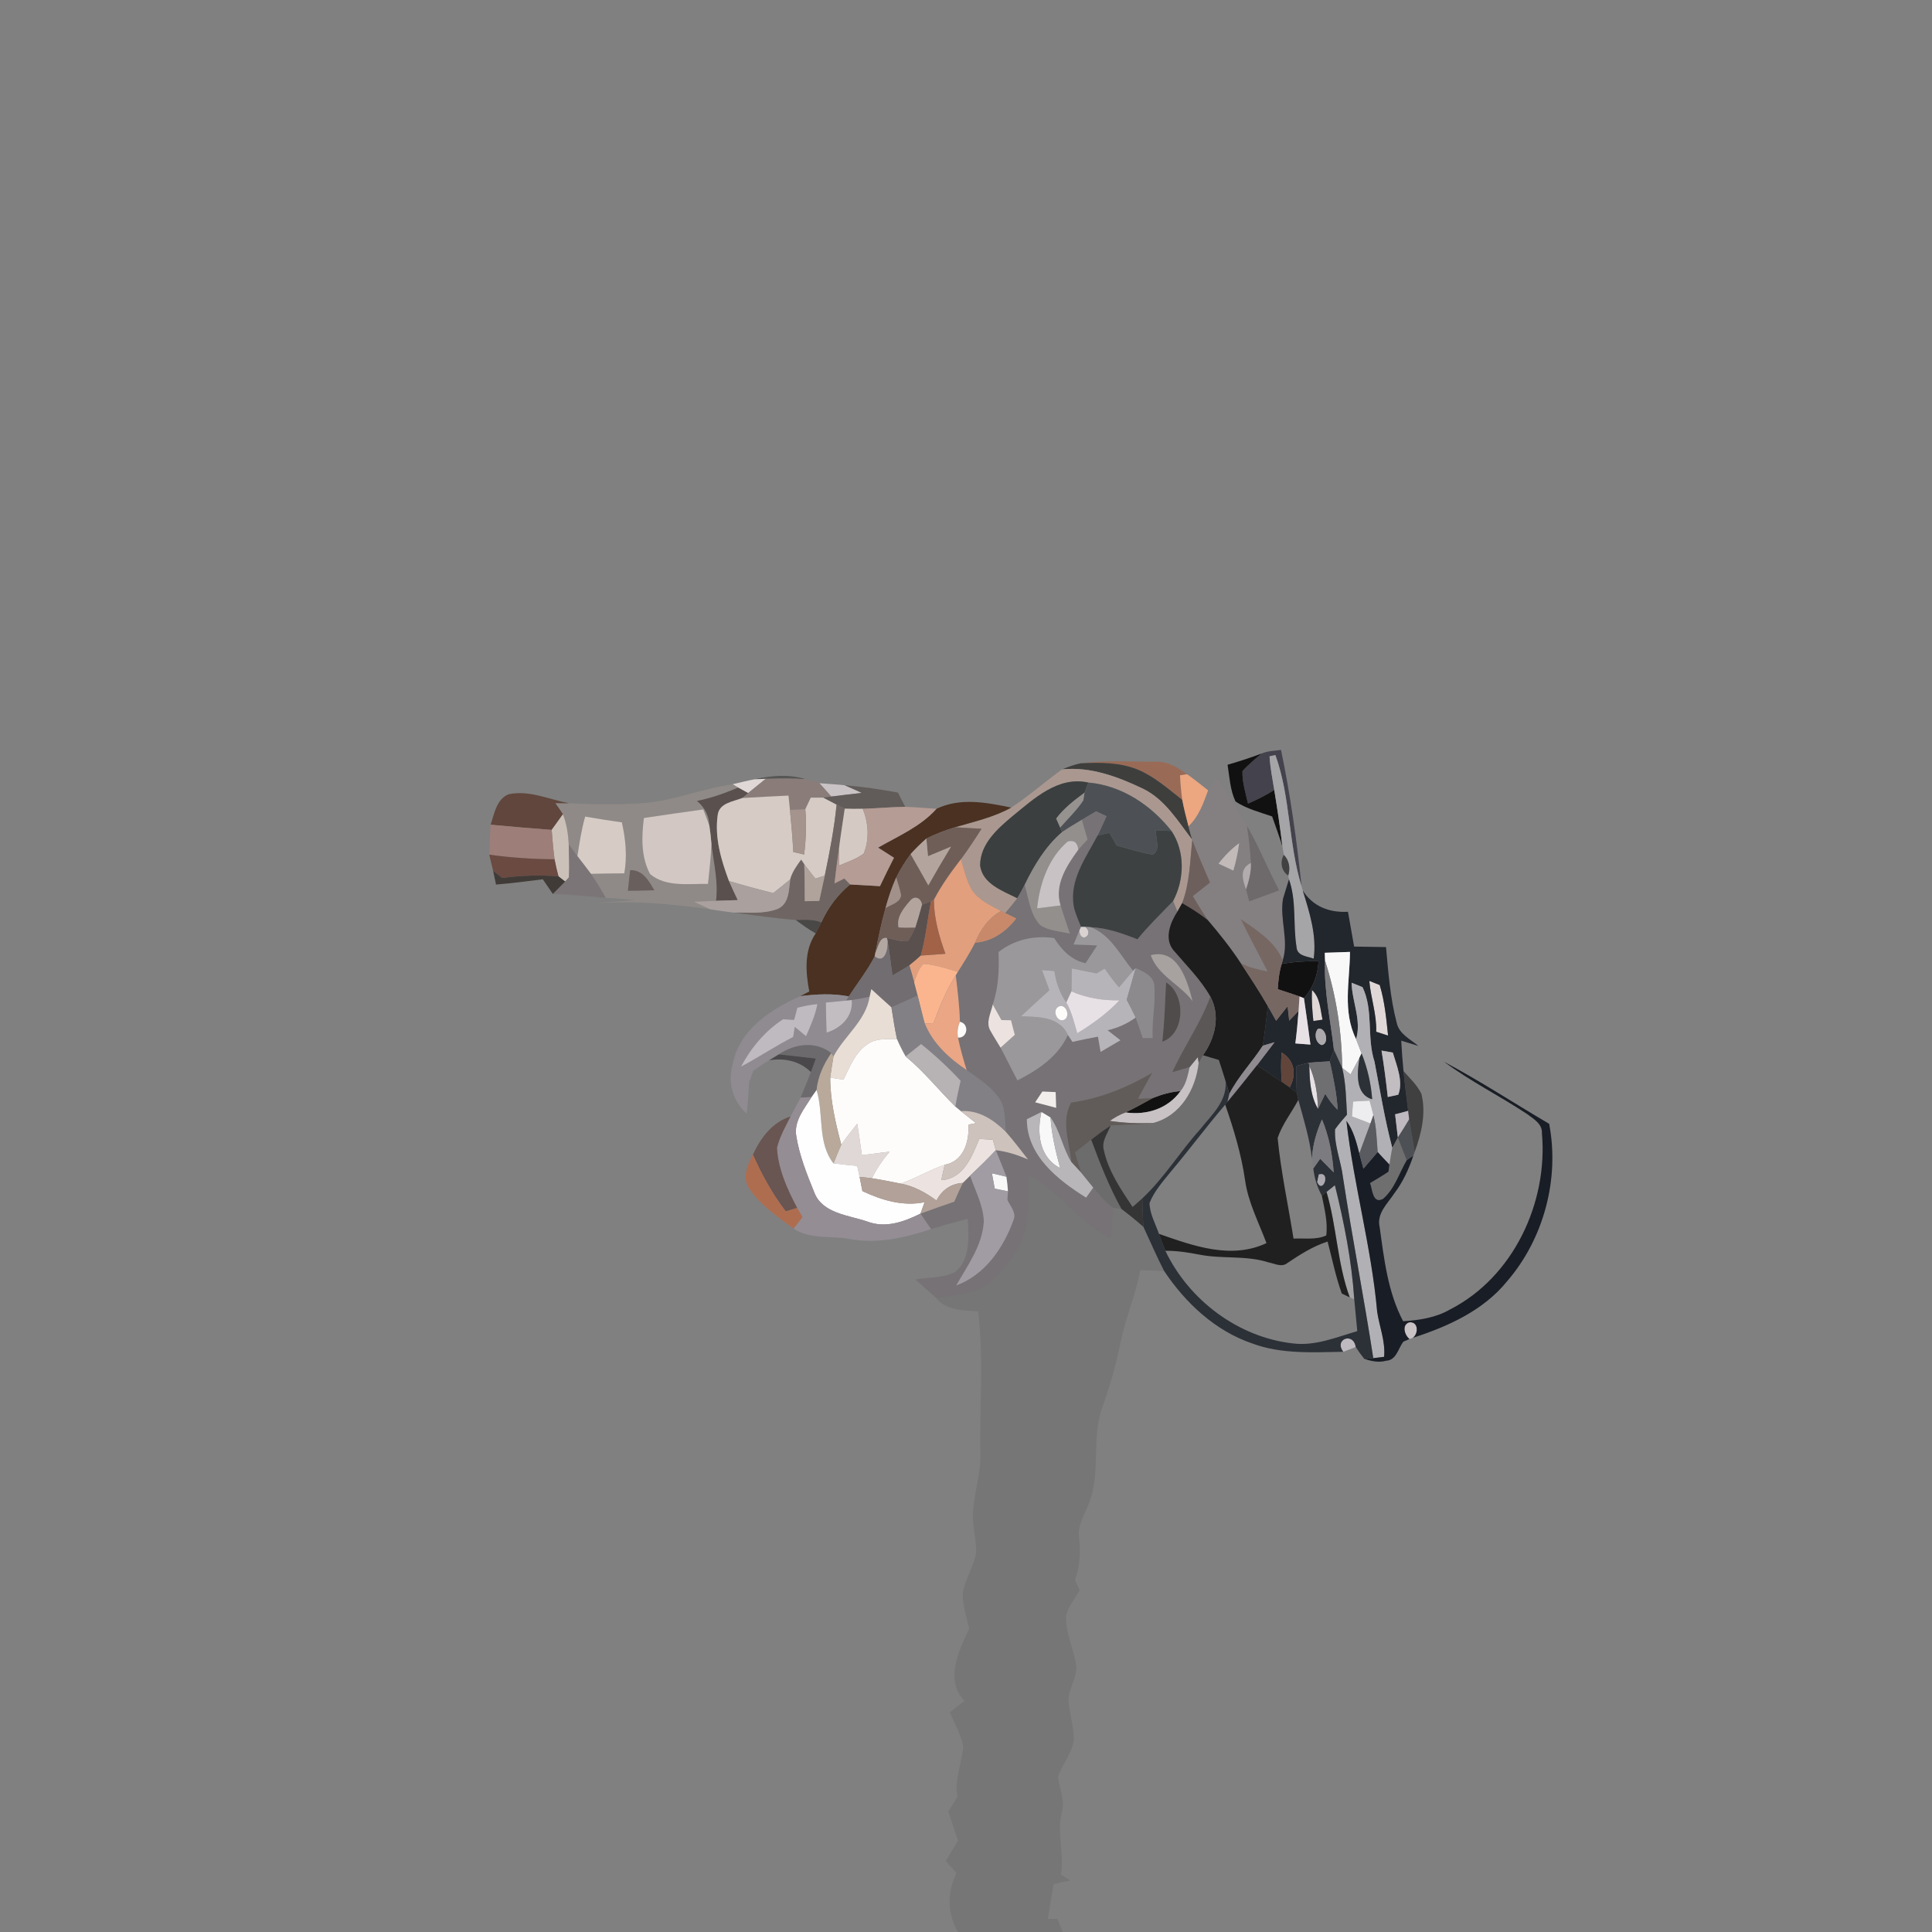 <?xml version="1.0" encoding="UTF-8" ?>
<!DOCTYPE svg PUBLIC "-//W3C//DTD SVG 1.1//EN" "http://www.w3.org/Graphics/SVG/1.1/DTD/svg11.dtd">
<svg width="384pt" height="384pt" viewBox="0 0 384 384" version="1.1" xmlns="http://www.w3.org/2000/svg">
<rect x="0" y="0" width="384" height="384" fill="#808080" stroke="none"/>
<g id="#44424cff">
<path fill="#44424c" opacity="1.00" d=" M 250.77 149.76 C 251.98 149.25 253.32 149.23 254.61 149.05 C 256.48 158.00 257.74 167.07 258.70 176.17 C 256.05 167.66 256.52 158.43 253.49 150.07 C 253.20 150.14 252.62 150.27 252.33 150.33 C 252.46 152.58 252.91 154.80 253.27 157.02 C 251.61 158.06 249.85 158.95 248.05 159.72 C 247.57 157.59 246.88 155.45 246.95 153.25 C 248.12 151.98 249.44 150.86 250.77 149.76 Z" />
</g>
<g id="#121111ff">
<path fill="#121111" opacity="1.00" d=" M 243.99 152.00 C 246.27 151.34 248.54 150.61 250.77 149.76 C 249.44 150.86 248.12 151.98 246.95 153.25 C 246.88 155.45 247.57 157.59 248.05 159.72 C 249.85 158.95 251.61 158.06 253.27 157.02 C 253.88 160.75 254.45 164.49 254.89 168.25 C 254.27 166.24 253.55 164.26 252.85 162.28 C 250.39 161.41 247.77 160.78 245.57 159.30 C 244.49 157.02 244.38 154.45 243.99 152.00 Z" />
<path fill="#121111" opacity="1.00" d=" M 254.75 191.59 C 257.17 191.15 259.62 191.00 262.08 191.05 C 261.93 193.78 261.01 196.36 259.17 198.40 L 258.29 198.05 C 256.85 197.54 255.40 197.08 253.96 196.61 C 254.08 194.92 254.23 193.21 254.75 191.59 Z" />
<path fill="#121111" opacity="1.00" d=" M 229.11 218.25 C 230.88 217.53 232.73 217.01 234.64 216.86 C 232.12 220.38 227.89 221.70 223.71 221.10 C 225.56 220.24 227.32 219.23 229.11 218.25 Z" />
</g>
<g id="#a5a4a6ff">
<path fill="#a5a4a6" opacity="1.00" d=" M 252.33 150.33 C 252.62 150.27 253.20 150.14 253.49 150.07 C 256.52 158.43 256.05 167.66 258.70 176.17 L 258.93 176.99 C 260.29 181.38 261.73 185.87 261.11 190.54 C 259.77 190.04 257.79 190.05 257.69 188.19 C 256.96 183.74 257.73 179.12 256.19 174.77 L 256.05 174.03 C 256.50 172.58 256.26 171.00 255.17 169.90 C 255.10 169.49 254.96 168.66 254.89 168.25 C 254.45 164.49 253.88 160.75 253.27 157.02 C 252.91 154.80 252.46 152.58 252.33 150.33 Z" />
<path fill="#a5a4a6" opacity="1.00" d=" M 263.66 236.90 C 264.08 236.57 264.90 235.90 265.32 235.57 C 267.16 243.03 268.67 250.61 269.17 258.29 L 268.28 257.87 C 265.79 251.11 265.69 243.78 263.66 236.90 Z" />
</g>
<g id="#996b56fe">
<path fill="#996b56" opacity="1.00" d=" M 214.78 151.71 C 219.80 151.04 224.88 151.44 229.92 151.40 C 232.20 151.32 234.16 152.63 235.94 153.88 C 235.59 153.94 234.89 154.05 234.54 154.10 C 234.62 155.73 234.76 157.35 234.98 158.97 C 232.16 156.78 229.45 154.34 226.12 152.95 C 222.54 151.50 218.58 151.52 214.78 151.71 Z" />
</g>
<g id="#3e3f3dff">
<path fill="#3e3f3d" opacity="1.00" d=" M 211.10 152.92 C 212.29 152.42 213.51 151.97 214.78 151.71 C 218.58 151.52 222.54 151.50 226.12 152.95 C 229.45 154.34 232.16 156.78 234.98 158.97 C 235.32 160.74 235.77 162.50 236.23 164.25 C 236.46 165.14 236.71 166.04 236.98 166.93 C 234.13 163.23 231.58 158.94 227.24 156.79 C 222.24 154.40 216.74 152.33 211.10 152.92 Z" />
</g>
<g id="#aa9890ff">
<path fill="#aa9890" opacity="1.00" d=" M 200.98 160.52 C 204.52 158.20 207.68 155.39 211.10 152.92 C 216.74 152.33 222.24 154.40 227.24 156.79 C 231.58 158.94 234.13 163.23 236.98 166.93 C 236.52 171.14 236.49 175.49 234.96 179.50 C 234.73 179.92 234.25 180.77 234.01 181.19 C 233.80 180.66 233.38 179.61 233.16 179.09 C 235.43 174.81 235.58 169.29 232.85 165.17 C 228.79 160.03 222.98 156.13 216.33 155.54 C 210.29 154.20 205.52 158.75 201.23 162.23 C 198.23 164.73 194.83 167.76 194.80 171.99 C 195.27 175.71 199.32 177.07 202.20 178.54 C 201.44 179.55 200.63 180.51 199.81 181.48 L 198.96 181.06 C 196.86 179.95 194.53 178.92 193.17 176.88 C 192.09 174.99 191.62 172.84 190.99 170.78 C 192.45 168.82 193.78 166.78 195.09 164.72 C 193.34 164.63 191.58 164.54 189.83 164.42 C 193.61 163.30 197.51 162.45 200.98 160.52 Z" />
</g>
<g id="#34323289">
<path fill="#343232" opacity="0.54" d=" M 149.96 154.89 C 153.27 154.13 156.76 153.84 160.06 154.85 C 157.43 154.70 154.81 154.75 152.19 154.80 C 151.63 154.83 150.51 154.87 149.96 154.89 Z" />
</g>
<g id="#eca680ff">
<path fill="#eca680" opacity="1.00" d=" M 234.54 154.10 C 234.89 154.05 235.59 153.94 235.94 153.88 C 237.39 154.89 238.75 156.01 240.14 157.10 C 239.21 159.67 238.28 162.32 236.23 164.25 C 235.77 162.50 235.32 160.74 234.98 158.97 C 234.76 157.35 234.62 155.73 234.54 154.10 Z" />
</g>
<g id="#e0d8d6ff">
<path fill="#e0d8d6" opacity="1.00" d=" M 145.60 155.87 C 147.05 155.54 148.49 155.17 149.96 154.89 C 150.51 154.87 151.63 154.83 152.19 154.80 C 151.02 155.75 149.86 156.70 148.69 157.64 C 148.20 157.37 147.21 156.82 146.71 156.55 L 145.60 155.87 Z" />
<path fill="#e0d8d6" opacity="1.00" d=" M 272.16 194.96 C 272.67 195.16 273.71 195.58 274.23 195.78 C 275.22 199.04 275.54 202.45 275.89 205.83 C 275.10 205.58 274.31 205.32 273.53 205.07 C 273.66 201.63 272.44 198.36 272.16 194.96 Z" />
<path fill="#e0d8d6" opacity="1.00" d=" M 260.77 196.77 C 262.42 198.29 262.41 200.63 262.87 202.67 C 262.41 202.74 261.50 202.87 261.04 202.94 C 260.82 200.89 260.66 198.83 260.77 196.77 Z" />
<path fill="#e0d8d6" opacity="1.00" d=" M 167.21 227.51 C 168.20 226.07 169.30 224.70 170.39 223.34 C 170.71 225.42 171.02 227.50 171.31 229.59 C 173.15 229.37 174.98 229.14 176.82 228.90 C 175.46 230.53 174.23 232.27 173.31 234.19 C 172.69 234.12 171.46 233.98 170.85 233.91 C 170.73 233.36 170.50 232.27 170.38 231.73 C 168.81 231.58 167.23 231.44 165.66 231.23 C 166.17 229.98 166.66 228.73 167.21 227.51 Z" />
</g>
<g id="#8a7c78ff">
<path fill="#8a7c78" opacity="1.00" d=" M 152.19 154.80 C 154.81 154.75 157.43 154.70 160.06 154.85 C 161.00 155.10 161.95 155.38 162.89 155.67 C 163.69 156.54 164.48 157.43 165.25 158.32 C 164.84 158.38 164.02 158.48 163.61 158.54 C 162.79 158.54 161.96 158.54 161.14 158.54 C 160.77 159.31 160.41 160.07 160.06 160.84 C 159.29 160.88 157.77 160.94 157.01 160.98 C 156.94 160.26 156.79 158.84 156.72 158.13 C 153.65 158.28 150.59 158.42 147.53 158.61 C 147.82 158.37 148.40 157.88 148.69 157.64 C 149.86 156.70 151.02 155.75 152.19 154.80 Z" />
</g>
<g id="#3c3f3fff">
<path fill="#3c3f3f" opacity="1.00" d=" M 201.23 162.23 C 205.52 158.75 210.29 154.20 216.33 155.54 C 216.13 156.04 215.74 157.06 215.55 157.56 C 213.51 159.07 211.47 160.65 209.93 162.69 C 210.13 163.13 210.52 164.02 210.72 164.47 L 211.11 165.38 C 207.81 168.21 205.55 171.98 203.67 175.86 C 203.20 176.76 202.71 177.66 202.20 178.54 C 199.32 177.07 195.27 175.71 194.80 171.99 C 194.83 167.76 198.23 164.73 201.23 162.23 Z" />
</g>
<g id="#848082ff">
<path fill="#848082" opacity="1.00" d=" M 240.14 157.10 C 240.71 156.20 241.30 155.33 241.93 154.46 C 243.98 157.65 245.93 160.89 247.84 164.15 C 248.20 166.60 248.50 169.05 248.62 171.52 C 246.32 172.65 246.95 174.79 247.66 176.77 C 247.82 177.36 248.13 178.55 248.29 179.15 C 250.27 178.42 252.24 177.69 254.23 176.97 C 254.42 177.38 254.81 178.21 255.01 178.62 C 254.29 182.70 256.22 186.85 254.96 190.85 C 253.38 187.09 249.83 184.92 246.63 182.69 C 248.29 186.21 250.18 189.61 251.94 193.08 C 250.11 192.72 248.26 192.34 246.61 191.43 C 244.64 188.42 242.39 185.61 240.07 182.88 C 239.01 181.33 238.04 179.72 237.08 178.11 C 238.21 177.21 239.35 176.31 240.50 175.42 C 239.30 172.60 238.03 169.81 236.98 166.93 C 236.71 166.04 236.46 165.14 236.23 164.25 C 238.28 162.32 239.21 159.67 240.14 157.10 M 242.19 171.66 C 243.17 172.12 244.15 172.58 245.14 173.04 C 245.66 171.25 246.06 169.43 246.30 167.58 C 244.73 168.73 243.37 170.12 242.19 171.66 Z" />
</g>
<g id="#8f8a87ff">
<path fill="#8f8a87" opacity="1.00" d=" M 127.02 159.69 C 133.38 159.35 139.33 156.79 145.60 155.87 L 146.71 156.55 C 144.06 157.66 141.35 158.63 138.53 159.20 C 140.05 160.44 140.95 162.16 141.00 164.14 C 140.61 163.05 140.20 161.96 139.78 160.88 C 135.85 161.42 131.91 161.99 127.98 162.58 C 127.50 166.32 127.38 170.34 129.22 173.75 C 132.41 176.38 136.89 175.61 140.72 175.69 C 141.01 173.05 141.29 170.42 141.41 167.77 C 141.85 171.51 142.80 175.25 142.32 179.04 C 140.85 179.09 139.39 179.16 137.92 179.22 C 138.99 179.73 140.07 180.25 141.16 180.73 C 133.60 179.71 126.02 178.92 118.39 179.56 C 120.96 179.20 123.56 179.17 126.14 178.89 C 124.23 178.71 122.31 178.57 120.39 178.44 C 119.46 176.82 118.51 175.20 117.44 173.68 C 119.65 173.63 121.87 173.60 124.08 173.58 C 124.69 170.20 124.35 166.78 123.60 163.45 C 121.16 163.11 118.73 162.73 116.31 162.30 C 115.57 164.87 115.17 167.53 114.76 170.18 C 114.18 169.40 113.61 168.61 113.04 167.83 C 112.93 165.79 112.62 163.75 111.89 161.83 C 111.40 161.09 110.90 160.35 110.38 159.63 C 111.06 159.63 112.41 159.65 113.08 159.66 C 117.72 159.89 122.38 159.93 127.02 159.69 M 125.25 172.94 C 125.09 174.31 124.94 175.68 124.80 177.05 C 126.55 177.03 128.29 177.00 130.05 176.95 C 128.95 175.05 127.76 172.90 125.25 172.94 Z" />
</g>
<g id="#cdc6c8f4">
<path fill="#cdc6c8" opacity="0.96" d=" M 162.89 155.67 C 164.55 155.81 166.22 155.89 167.88 156.07 C 169.03 156.55 170.16 157.07 171.29 157.60 C 169.27 157.84 167.26 158.05 165.25 158.32 C 164.48 157.43 163.69 156.54 162.89 155.67 Z" />
</g>
<g id="#615b59ff">
<path fill="#615b59" opacity="1.00" d=" M 167.88 156.07 C 171.43 156.36 174.96 156.89 178.47 157.53 C 178.96 158.47 179.44 159.41 179.92 160.36 C 177.09 160.40 174.28 160.67 171.46 160.75 C 170.27 160.77 169.09 160.78 167.90 160.73 C 167.50 160.53 166.69 160.14 166.28 159.94 C 165.62 159.59 164.28 158.89 163.61 158.54 C 164.02 158.48 164.84 158.38 165.25 158.32 C 167.26 158.05 169.27 157.84 171.29 157.60 C 170.16 157.07 169.03 156.55 167.88 156.07 Z" />
</g>
<g id="#4d5155ff">
<path fill="#4d5155" opacity="1.00" d=" M 216.33 155.54 C 222.98 156.13 228.79 160.03 232.85 165.17 C 231.82 165.12 230.79 165.06 229.76 165.01 C 229.60 166.55 230.81 168.96 229.11 169.88 C 226.69 169.46 224.36 168.69 221.98 168.08 C 221.48 167.23 220.98 166.38 220.48 165.53 C 219.70 165.71 218.92 165.90 218.14 166.08 C 218.76 164.81 219.34 163.52 219.92 162.23 C 219.40 161.98 218.37 161.50 217.86 161.26 C 216.91 161.82 215.96 162.38 215.02 162.95 C 213.70 163.73 212.39 164.52 211.11 165.38 L 210.72 164.47 C 212.27 162.68 214.02 161.05 215.32 159.06 C 215.37 158.69 215.49 157.94 215.55 157.56 C 215.74 157.06 216.13 156.04 216.33 155.54 Z" />
<path fill="#4d5155" opacity="1.00" d=" M 277.83 226.05 C 278.60 224.86 279.36 223.65 280.08 222.43 C 280.43 224.62 280.85 226.79 281.17 228.99 L 280.91 229.70 C 280.58 229.93 279.92 230.38 279.59 230.61 C 278.98 229.10 278.39 227.58 277.83 226.05 Z" />
</g>
<g id="#5a504eff">
<path fill="#5a504e" opacity="1.00" d=" M 146.71 156.55 C 147.21 156.82 148.20 157.37 148.69 157.64 C 148.40 157.88 147.82 158.37 147.53 158.61 C 145.68 159.36 142.89 159.59 142.64 162.08 C 142.02 166.53 143.35 170.98 144.89 175.11 C 145.44 176.39 146.04 177.64 146.64 178.90 C 145.20 178.94 143.76 178.98 142.32 179.04 C 142.80 175.25 141.85 171.51 141.41 167.77 C 141.32 166.56 141.18 165.35 141.00 164.14 C 140.95 162.16 140.05 160.44 138.53 159.20 C 141.35 158.63 144.06 157.66 146.71 156.55 Z" />
<path fill="#5a504e" opacity="1.00" d=" M 183.25 179.82 C 183.70 179.65 184.59 179.30 185.04 179.12 C 184.36 182.72 183.99 186.39 183.02 189.93 C 182.28 190.61 181.52 191.26 180.74 191.88 C 179.64 192.58 178.51 193.23 177.38 193.89 C 177.08 191.60 176.80 189.31 176.41 187.03 L 176.30 186.45 C 177.67 186.67 179.03 187.20 180.43 187.08 C 181.02 186.22 181.48 185.29 181.92 184.35 C 182.40 182.85 182.84 181.34 183.25 179.82 Z" />
</g>
<g id="#60463cff">
<path fill="#60463c" opacity="1.00" d=" M 97.52 163.92 C 98.24 161.73 98.72 158.76 101.14 157.85 C 105.22 157.02 109.14 158.89 113.08 159.66 C 112.41 159.65 111.06 159.63 110.38 159.63 C 110.90 160.35 111.40 161.09 111.89 161.83 C 111.14 162.87 110.39 163.91 109.65 164.95 C 105.61 164.63 101.56 164.31 97.52 163.92 Z" />
</g>
<g id="#d6cbc5ff">
<path fill="#d6cbc5" opacity="1.00" d=" M 147.53 158.61 C 150.59 158.42 153.65 158.28 156.72 158.13 C 156.79 158.84 156.94 160.26 157.01 160.98 C 157.29 163.76 157.52 166.56 157.68 169.35 C 158.22 169.48 159.29 169.72 159.83 169.84 C 160.20 166.86 160.32 163.84 160.06 160.84 C 160.41 160.07 160.77 159.31 161.14 158.54 C 161.96 158.54 162.79 158.54 163.61 158.54 C 164.28 158.89 165.62 159.59 166.28 159.94 C 165.81 164.69 164.90 169.37 163.93 174.04 C 163.46 174.19 162.53 174.48 162.06 174.63 C 161.31 173.68 160.56 172.74 159.85 171.79 L 159.24 170.88 C 158.36 172.09 157.47 173.32 157.07 174.79 C 155.94 175.69 154.81 176.59 153.69 177.51 C 150.74 176.78 147.80 175.98 144.89 175.11 C 143.35 170.98 142.02 166.53 142.64 162.08 C 142.89 159.59 145.68 159.36 147.53 158.61 Z" />
</g>
<g id="#95928fff">
<path fill="#95928f" opacity="1.00" d=" M 215.55 157.56 C 215.49 157.94 215.37 158.69 215.32 159.06 C 214.02 161.05 212.27 162.68 210.72 164.47 C 210.52 164.02 210.13 163.13 209.93 162.69 C 211.47 160.65 213.51 159.07 215.55 157.56 Z" />
</g>
<g id="#4a3121ff">
<path fill="#4a3121" opacity="1.00" d=" M 186.14 160.75 C 190.89 158.49 196.07 159.49 200.98 160.52 C 197.51 162.45 193.61 163.30 189.83 164.42 C 187.87 165.02 185.95 165.73 184.12 166.67 C 183.03 167.64 181.98 168.67 180.99 169.75 C 179.91 171.23 178.93 172.78 178.12 174.42 C 177.24 176.38 176.57 178.43 176.00 180.50 C 175.18 183.40 174.57 186.35 174.00 189.31 L 173.85 190.09 C 172.40 192.90 170.43 195.39 168.70 198.04 C 165.51 197.42 162.25 197.59 159.05 198.00 C 159.50 197.76 160.40 197.30 160.85 197.06 C 160.13 193.20 159.78 188.94 162.13 185.52 C 162.53 184.80 162.90 184.07 163.25 183.33 C 164.57 180.42 166.49 177.82 168.97 175.79 C 170.94 175.91 172.92 176.02 174.90 176.13 C 175.80 174.24 176.72 172.35 177.68 170.49 C 176.62 169.82 175.57 169.14 174.52 168.47 C 178.56 166.15 182.97 164.30 186.14 160.75 Z" />
</g>
<g id="#6f6663ff">
<path fill="#6f6663" opacity="1.00" d=" M 166.28 159.94 C 166.69 160.14 167.50 160.53 167.90 160.73 C 167.52 163.39 167.08 166.04 166.75 168.71 C 166.42 171.00 166.12 173.29 165.86 175.59 C 166.51 175.26 167.16 174.93 167.82 174.60 C 168.10 174.90 168.68 175.49 168.97 175.79 C 166.49 177.82 164.57 180.42 163.25 183.33 C 161.63 182.68 159.86 182.82 158.16 182.85 C 154.01 182.53 149.89 181.91 145.76 181.38 C 148.68 181.33 151.77 181.71 154.56 180.66 C 156.88 179.63 156.77 176.90 157.07 174.79 C 157.47 173.32 158.36 172.09 159.24 170.88 L 159.85 171.79 C 159.95 174.23 159.93 176.68 159.95 179.12 C 160.67 179.11 162.11 179.08 162.83 179.07 C 163.20 177.39 163.57 175.72 163.93 174.04 C 164.90 169.37 165.81 164.69 166.28 159.94 Z" />
</g>
<g id="#d5cac3ff">
<path fill="#d5cac3" opacity="1.00" d=" M 167.90 160.73 C 169.09 160.78 170.27 160.77 171.46 160.75 C 172.63 163.55 172.83 166.79 171.68 169.63 C 170.23 170.76 168.43 171.30 166.77 172.03 C 166.77 171.20 166.75 169.54 166.75 168.71 C 167.08 166.04 167.52 163.39 167.90 160.73 Z" />
</g>
<g id="#b59c95ff">
<path fill="#b59c95" opacity="1.00" d=" M 171.46 160.75 C 174.28 160.67 177.09 160.40 179.92 160.36 C 182.00 160.42 184.07 160.63 186.14 160.75 C 182.97 164.30 178.56 166.15 174.52 168.47 C 175.57 169.14 176.62 169.82 177.68 170.49 C 176.72 172.35 175.80 174.24 174.90 176.13 C 172.92 176.02 170.94 175.91 168.97 175.79 C 168.68 175.49 168.10 174.90 167.82 174.60 C 167.16 174.93 166.51 175.26 165.86 175.59 C 166.12 173.29 166.42 171.00 166.75 168.71 C 166.75 169.54 166.77 171.20 166.77 172.03 C 168.43 171.30 170.23 170.76 171.68 169.63 C 172.83 166.79 172.63 163.55 171.46 160.75 Z" />
</g>
<g id="#d2c7c2ff">
<path fill="#d2c7c2" opacity="1.00" d=" M 127.98 162.58 C 131.91 161.99 135.85 161.42 139.78 160.88 C 140.20 161.96 140.61 163.05 141.00 164.14 C 141.18 165.35 141.32 166.56 141.41 167.77 C 141.29 170.42 141.01 173.05 140.72 175.69 C 136.89 175.61 132.41 176.38 129.22 173.75 C 127.38 170.34 127.50 166.32 127.98 162.58 Z" />
</g>
<g id="#a5938dff">
<path fill="#a5938d" opacity="1.00" d=" M 157.01 160.98 C 157.77 160.94 159.29 160.88 160.06 160.84 C 160.32 163.84 160.20 166.86 159.83 169.84 C 159.29 169.72 158.22 169.48 157.68 169.35 C 157.52 166.56 157.29 163.76 157.01 160.98 Z" />
</g>
<g id="#767275ff">
<path fill="#767275" opacity="1.00" d=" M 215.02 162.95 C 215.96 162.38 216.91 161.82 217.86 161.26 C 218.37 161.50 219.40 161.98 219.92 162.23 C 219.34 163.52 218.76 164.81 218.14 166.08 C 215.81 170.49 212.45 174.97 213.44 180.27 C 213.46 180.37 213.50 180.56 213.52 180.65 C 213.88 181.87 214.38 183.05 214.86 184.23 L 214.53 184.96 C 214.14 185.88 213.76 186.80 213.39 187.72 C 214.95 187.78 216.51 187.84 218.08 187.91 C 217.31 189.09 216.53 190.26 215.77 191.44 C 212.93 190.88 211.00 188.78 209.51 186.45 C 205.56 185.89 201.63 186.75 198.47 189.23 C 198.61 192.74 198.47 196.30 197.32 199.65 C 196.97 201.35 195.83 203.29 196.90 204.94 C 197.51 206.07 198.23 207.12 198.87 208.23 C 200.03 210.38 201.08 212.57 202.22 214.73 C 206.31 212.66 210.27 210.01 212.25 205.70 C 212.48 206.04 212.93 206.73 213.16 207.08 C 214.84 206.70 216.53 206.35 218.23 206.04 C 218.40 207.05 218.58 208.06 218.75 209.07 C 220.06 208.30 221.38 207.53 222.69 206.76 C 221.84 206.09 220.99 205.43 220.14 204.77 C 222.16 204.31 224.05 203.46 225.73 202.24 C 226.23 203.58 226.67 204.95 227.13 206.31 C 227.78 206.31 228.43 206.32 229.08 206.32 C 228.89 202.79 229.76 199.27 229.40 195.75 C 229.16 193.85 227.21 193.14 225.73 192.42 L 225.21 192.96 C 222.65 189.86 220.73 185.76 216.73 184.28 C 219.99 184.41 223.07 185.51 226.07 186.69 C 228.26 183.99 230.77 181.59 233.16 179.09 C 233.38 179.61 233.80 180.66 234.01 181.19 C 232.59 183.36 231.36 186.54 233.20 188.83 C 235.75 191.83 238.59 194.61 240.56 198.06 C 238.64 203.37 235.30 207.98 232.99 213.12 C 234.14 212.77 235.29 212.44 236.45 212.10 C 236.08 213.76 235.77 215.52 234.64 216.86 C 232.73 217.01 230.88 217.53 229.11 218.25 C 228.38 218.28 226.92 218.34 226.19 218.37 C 227.12 216.64 228.08 214.91 229.05 213.20 C 224.06 216.13 218.64 218.34 212.88 219.14 C 210.84 222.88 212.54 227.05 212.93 230.96 C 211.21 228.17 210.71 224.79 208.80 222.11 C 208.34 221.84 207.44 221.29 206.99 221.02 C 206.02 221.49 205.06 221.97 204.10 222.45 C 204.08 229.69 210.28 234.54 215.87 238.03 C 216.22 237.53 216.94 236.53 217.29 236.04 C 218.48 237.46 219.71 238.88 221.18 240.03 C 221.13 242.07 220.98 244.10 220.78 246.14 C 214.54 243.03 210.58 236.81 204.46 233.53 C 204.15 237.99 204.87 242.69 202.95 246.89 C 201.58 249.70 199.61 252.21 197.36 254.37 C 194.30 257.17 189.94 257.51 186.01 257.92 C 184.66 256.71 183.30 255.52 181.96 254.31 C 184.59 253.84 187.47 254.06 189.88 252.81 C 192.97 250.25 192.51 245.83 192.37 242.26 C 189.90 242.85 187.47 243.54 185.05 244.29 C 184.35 243.26 183.65 242.24 182.95 241.22 C 185.17 240.40 187.42 239.61 189.67 238.84 C 190.22 237.59 190.77 236.34 191.36 235.12 C 191.72 234.76 192.45 234.04 192.82 233.68 C 193.84 236.67 195.46 239.58 195.55 242.80 C 195.27 247.54 192.33 251.50 190.07 255.48 C 195.78 253.39 199.45 248.00 201.44 242.49 C 202.07 241.00 200.76 239.74 200.22 238.47 C 200.26 237.90 200.30 237.35 200.34 236.79 C 200.28 235.81 200.18 234.85 200.03 233.88 C 199.36 232.11 198.61 230.37 197.92 228.61 C 200.14 228.86 202.27 229.56 204.32 230.44 C 202.87 228.59 201.46 226.71 199.90 224.95 C 199.72 222.94 199.85 220.81 198.99 218.94 C 197.39 216.22 194.64 214.49 192.13 212.71 C 191.47 210.57 190.86 208.43 190.41 206.24 C 192.36 206.35 192.69 203.46 190.79 203.09 C 190.71 199.99 190.33 196.91 189.96 193.84 L 190.38 193.16 C 191.58 191.27 192.77 189.37 193.80 187.38 C 197.19 187.15 199.98 185.18 202.00 182.54 C 201.45 182.27 200.36 181.75 199.81 181.48 C 200.63 180.51 201.44 179.55 202.20 178.54 C 202.71 177.66 203.20 176.76 203.67 175.86 C 204.47 178.58 204.73 181.76 206.79 183.90 C 208.52 185.01 210.67 185.11 212.63 185.55 C 212.02 183.69 211.36 181.84 210.79 179.96 C 209.51 175.84 212.01 172.06 214.32 168.88 C 214.92 168.19 215.53 167.51 216.15 166.85 C 215.77 165.55 215.39 164.25 215.02 162.95 M 228.73 189.86 C 230.18 193.94 234.53 195.63 237.02 198.96 C 235.99 194.96 234.15 188.43 228.73 189.86 M 231.01 207.05 C 235.64 205.48 235.72 197.59 231.76 195.25 C 231.57 199.18 231.46 203.13 231.01 207.05 M 207.18 216.95 C 206.82 217.48 206.11 218.55 205.75 219.09 C 207.14 219.46 208.52 219.83 209.92 220.19 C 209.89 219.41 209.84 217.85 209.82 217.06 C 209.16 217.03 207.84 216.98 207.18 216.95 Z" />
</g>
<g id="#ccc1b8ff">
<path fill="#ccc1b8" opacity="1.00" d=" M 109.65 164.95 C 110.39 163.91 111.14 162.87 111.89 161.83 C 112.62 163.75 112.93 165.79 113.04 167.83 C 113.11 170.00 113.19 172.19 113.09 174.37 C 112.90 174.58 112.52 175.00 112.33 175.21 C 112.00 174.95 111.33 174.44 111.00 174.18 C 110.70 173.06 110.44 171.93 110.22 170.79 C 109.96 168.85 109.81 166.90 109.65 164.95 Z" />
</g>
<g id="#d6ccc5ff">
<path fill="#d6ccc5" opacity="1.00" d=" M 116.31 162.30 C 118.73 162.73 121.16 163.11 123.60 163.45 C 124.35 166.78 124.69 170.20 124.08 173.58 C 121.87 173.60 119.65 173.63 117.44 173.68 C 116.57 172.49 115.65 171.35 114.76 170.18 C 115.17 167.53 115.57 164.87 116.31 162.30 Z" />
</g>
<g id="#928f8dff">
<path fill="#928f8d" opacity="1.00" d=" M 211.11 165.38 C 212.39 164.52 213.70 163.73 215.02 162.95 C 215.39 164.25 215.77 165.55 216.15 166.85 C 215.53 167.51 214.92 168.19 214.32 168.88 C 214.18 167.46 213.47 166.92 212.22 167.25 C 208.37 170.56 206.65 175.62 206.13 180.54 C 207.68 180.35 209.24 180.16 210.79 179.96 C 211.36 181.84 212.02 183.69 212.63 185.55 C 210.67 185.11 208.52 185.01 206.79 183.90 C 204.73 181.76 204.47 178.58 203.67 175.86 C 205.55 171.98 207.81 168.21 211.11 165.38 Z" />
</g>
<g id="#9e7e78ff">
<path fill="#9e7e78" opacity="1.00" d=" M 97.52 163.92 C 101.56 164.31 105.61 164.63 109.65 164.95 C 109.81 166.90 109.96 168.85 110.22 170.79 C 105.87 170.75 101.54 170.47 97.24 169.87 C 97.37 167.89 97.39 165.90 97.52 163.92 M 99.07 165.24 C 99.62 165.77 99.62 165.77 99.07 165.24 Z" />
</g>
<g id="#6f5e58ff">
<path fill="#6f5e58" opacity="1.00" d=" M 184.12 166.67 C 185.95 165.73 187.87 165.02 189.83 164.42 C 191.58 164.54 193.34 164.63 195.09 164.72 C 193.78 166.78 192.45 168.82 190.99 170.78 C 189.03 173.35 187.11 175.97 185.62 178.86 L 185.04 179.12 C 184.59 179.30 183.70 179.65 183.25 179.82 C 183.09 178.52 181.84 177.91 180.94 178.98 C 179.68 180.43 178.12 182.26 178.60 184.33 C 179.70 184.40 180.81 184.36 181.92 184.35 C 181.48 185.29 181.02 186.22 180.43 187.08 C 179.03 187.20 177.67 186.67 176.30 186.45 C 174.78 186.11 174.55 188.37 174.00 189.31 C 174.57 186.35 175.18 183.40 176.00 180.50 C 177.06 179.74 178.96 179.45 179.09 177.88 C 178.83 176.71 178.50 175.56 178.12 174.42 C 178.93 172.78 179.91 171.23 180.99 169.75 C 182.18 171.81 183.34 173.89 184.51 175.97 C 185.97 173.38 187.48 170.82 189.02 168.28 C 187.50 168.92 185.97 169.55 184.45 170.18 C 184.34 169.00 184.23 167.83 184.12 166.67 Z" />
</g>
<g id="#6e696aff">
<path fill="#6e696a" opacity="1.00" d=" M 247.84 164.15 C 250.23 168.29 252.01 172.74 254.23 176.97 C 252.24 177.69 250.27 178.42 248.29 179.15 C 248.13 178.55 247.82 177.36 247.66 176.77 C 248.21 175.07 248.70 173.32 248.62 171.52 C 248.50 169.05 248.20 166.60 247.84 164.15 Z" />
</g>
<g id="#fef4e7ff">
<path fill="#fef4e7" opacity="1.00" d=" M 99.07 165.24 C 99.62 165.77 99.62 165.77 99.07 165.24 Z" />
</g>
<g id="#3d4141ff">
<path fill="#3d4141" opacity="1.00" d=" M 218.14 166.08 C 218.92 165.90 219.70 165.71 220.48 165.53 C 220.98 166.38 221.48 167.23 221.98 168.08 C 224.36 168.69 226.69 169.46 229.11 169.88 C 230.81 168.96 229.60 166.55 229.76 165.01 C 230.79 165.06 231.82 165.12 232.85 165.17 C 235.58 169.29 235.43 174.81 233.16 179.09 C 230.77 181.59 228.26 183.99 226.07 186.69 C 223.07 185.51 219.99 184.41 216.73 184.28 L 215.72 184.23 L 214.86 184.23 C 214.38 183.05 213.88 181.87 213.52 180.65 C 213.50 180.56 213.46 180.37 213.44 180.27 C 212.45 174.97 215.81 170.49 218.14 166.08 M 218.26 168.26 C 218.81 168.81 218.81 168.81 218.26 168.26 M 219.22 170.23 C 219.82 170.82 219.82 170.82 219.22 170.23 M 220.24 172.23 C 220.84 172.82 220.84 172.82 220.24 172.23 Z" />
</g>
<g id="#b3a59eff">
<path fill="#b3a59e" opacity="1.00" d=" M 180.99 169.75 C 181.98 168.67 183.03 167.64 184.12 166.67 C 184.23 167.83 184.34 169.00 184.45 170.18 C 185.97 169.55 187.50 168.92 189.02 168.28 C 187.48 170.82 185.97 173.38 184.51 175.97 C 183.34 173.89 182.18 171.81 180.99 169.75 Z" />
<path fill="#b3a59e" opacity="1.00" d=" M 180.94 178.98 C 181.84 177.91 183.09 178.52 183.25 179.82 C 182.84 181.34 182.40 182.85 181.92 184.35 C 180.81 184.36 179.70 184.40 178.60 184.33 C 178.12 182.26 179.68 180.43 180.94 178.98 Z" />
</g>
<g id="#c8c2c5ff">
<path fill="#c8c2c5" opacity="1.00" d=" M 212.22 167.25 C 213.47 166.92 214.18 167.46 214.32 168.88 C 212.01 172.06 209.51 175.84 210.79 179.96 C 209.24 180.16 207.68 180.35 206.13 180.54 C 206.65 175.62 208.37 170.56 212.22 167.25 Z" />
<path fill="#c8c2c5" opacity="1.00" d=" M 236.45 212.10 C 236.98 211.43 237.53 210.77 238.08 210.11 L 238.24 211.23 C 237.68 216.49 234.65 221.76 229.25 223.18 C 226.35 223.35 223.44 223.21 220.57 222.79 C 221.55 222.10 222.59 221.51 223.71 221.10 C 227.89 221.70 232.12 220.38 234.64 216.86 C 235.77 215.52 236.08 213.76 236.45 212.10 Z" />
<path fill="#c8c2c5" opacity="1.00" d=" M 280.15 266.14 C 279.18 265.40 278.55 263.34 280.07 262.83 C 281.93 262.58 282.00 265.05 280.80 265.91 L 280.15 266.14 Z" />
</g>
<g id="#6c5e5bfa">
<path fill="#6c5e5b" opacity="0.98" d=" M 236.98 166.93 C 238.03 169.81 239.30 172.60 240.50 175.42 C 239.35 176.31 238.21 177.21 237.08 178.11 C 238.04 179.72 239.01 181.33 240.07 182.88 C 238.47 181.61 236.73 180.52 234.96 179.50 C 236.49 175.49 236.52 171.14 236.98 166.93 Z" />
</g>
<g id="#7c7577ff">
<path fill="#7c7577" opacity="1.00" d=" M 113.04 167.83 C 113.61 168.61 114.18 169.40 114.76 170.18 C 115.65 171.35 116.57 172.49 117.44 173.68 C 118.51 175.20 119.46 176.82 120.39 178.44 C 116.88 178.18 113.39 177.80 109.88 177.68 C 110.70 176.86 111.52 176.04 112.33 175.21 C 112.52 175.00 112.90 174.58 113.09 174.37 C 113.19 172.19 113.11 170.00 113.04 167.83 Z" />
</g>
<g id="#b5b9bcff">
<path fill="#b5b9bc" opacity="1.00" d=" M 218.26 168.26 C 218.81 168.81 218.81 168.81 218.26 168.26 Z" />
</g>
<g id="#c1bab9ff">
<path fill="#c1bab9" opacity="1.00" d=" M 242.19 171.66 C 243.37 170.12 244.73 168.73 246.30 167.58 C 246.06 169.43 245.66 171.25 245.14 173.04 C 244.15 172.58 243.17 172.12 242.19 171.66 Z" />
</g>
<g id="#6b4a42ff">
<path fill="#6b4a42" opacity="1.00" d=" M 97.24 169.87 C 101.54 170.47 105.87 170.75 110.22 170.79 C 110.44 171.93 110.70 173.06 111.00 174.18 C 107.28 173.88 103.53 174.00 99.83 174.50 C 99.22 174.02 98.61 173.55 98.01 173.08 C 97.81 172.28 97.43 170.67 97.24 169.87 Z" />
</g>
<g id="#ece9ebff">
<path fill="#ece9eb" opacity="1.00" d=" M 219.22 170.23 C 219.82 170.82 219.82 170.82 219.22 170.23 Z" />
</g>
<g id="#2e2d2ebf">
<path fill="#2e2d2e" opacity="0.75" d=" M 255.17 169.90 C 256.26 171.00 256.50 172.58 256.05 174.03 C 254.65 173.10 254.37 171.32 255.17 169.90 Z" />
</g>
<g id="#e29f7dff">
<path fill="#e29f7d" opacity="1.00" d=" M 190.99 170.78 C 191.62 172.84 192.09 174.99 193.17 176.88 C 194.53 178.92 196.86 179.95 198.96 181.06 C 196.49 182.47 194.84 184.77 193.80 187.38 C 192.77 189.37 191.58 191.27 190.38 193.16 C 188.14 192.51 185.90 191.73 183.56 191.58 C 182.55 192.54 182.17 193.92 181.69 195.19 C 181.39 194.08 181.07 192.98 180.74 191.88 C 181.52 191.26 182.28 190.61 183.02 189.93 C 184.65 189.80 186.28 189.68 187.91 189.57 C 186.66 186.12 185.63 182.55 185.62 178.86 C 187.11 175.97 189.03 173.35 190.99 170.78 Z" />
</g>
<g id="#b0a39cff">
<path fill="#b0a39c" opacity="1.00" d=" M 159.85 171.79 C 160.56 172.74 161.31 173.68 162.06 174.63 C 162.53 174.48 163.46 174.19 163.93 174.04 C 163.57 175.72 163.20 177.39 162.83 179.07 C 162.11 179.08 160.67 179.11 159.95 179.12 C 159.93 176.68 159.95 174.23 159.85 171.79 Z" />
</g>
<g id="#f1ede9ff">
<path fill="#f1ede9" opacity="1.00" d=" M 220.24 172.23 C 220.84 172.82 220.84 172.82 220.24 172.23 Z" />
</g>
<g id="#b2acaeff">
<path fill="#b2acae" opacity="1.00" d=" M 247.66 176.77 C 246.95 174.79 246.32 172.65 248.62 171.52 C 248.70 173.32 248.21 175.07 247.66 176.77 Z" />
</g>
<g id="#2d2521c1">
<path fill="#2d2521" opacity="0.76" d=" M 98.01 173.08 C 98.61 173.55 99.22 174.02 99.83 174.50 C 103.53 174.00 107.28 173.88 111.00 174.18 C 111.33 174.44 112.00 174.95 112.33 175.21 C 111.52 176.04 110.70 176.86 109.88 177.68 C 109.21 176.71 108.55 175.74 107.89 174.77 C 104.79 175.14 101.70 175.57 98.59 175.81 C 98.44 175.12 98.15 173.76 98.01 173.08 Z" />
</g>
<g id="#695f5cff">
<path fill="#695f5c" opacity="1.00" d=" M 125.25 172.94 C 127.76 172.90 128.95 175.05 130.05 176.95 C 128.29 177.00 126.55 177.03 124.80 177.05 C 124.94 175.68 125.09 174.31 125.25 172.94 Z" />
</g>
<g id="#aaa19eff">
<path fill="#aaa19e" opacity="1.00" d=" M 144.89 175.11 C 147.80 175.98 150.74 176.78 153.69 177.51 C 154.81 176.59 155.94 175.69 157.07 174.79 C 156.77 176.90 156.88 179.63 154.56 180.66 C 151.77 181.71 148.68 181.33 145.76 181.38 C 144.22 181.21 142.69 180.97 141.16 180.73 C 140.07 180.25 138.99 179.73 137.92 179.22 C 139.39 179.16 140.85 179.09 142.32 179.04 C 143.76 178.98 145.20 178.94 146.64 178.90 C 146.04 177.64 145.44 176.39 144.89 175.11 Z" />
</g>
<g id="#a2918bff">
<path fill="#a2918b" opacity="1.00" d=" M 176.00 180.50 C 176.57 178.43 177.24 176.38 178.12 174.42 C 178.50 175.56 178.83 176.71 179.09 177.88 C 178.96 179.45 177.06 179.74 176.00 180.50 Z" />
</g>
<g id="#22262dff">
<path fill="#22262d" opacity="1.00" d=" M 256.19 174.77 C 257.73 179.12 256.96 183.74 257.69 188.19 C 257.79 190.05 259.77 190.04 261.11 190.54 C 261.73 185.87 260.29 181.38 258.93 176.99 C 260.92 180.17 264.25 181.44 267.92 181.22 C 268.34 183.52 268.74 185.83 269.14 188.14 C 271.25 188.18 273.37 188.20 275.48 188.24 C 275.94 193.28 276.32 198.38 277.61 203.30 C 278.08 205.52 280.32 206.55 281.92 207.89 C 280.78 207.54 279.65 207.19 278.51 206.84 C 278.61 208.86 278.76 210.87 278.96 212.89 C 279.21 215.52 279.55 218.15 279.88 220.79 C 279.23 220.96 277.93 221.31 277.29 221.48 C 277.47 223.00 277.65 224.53 277.83 226.05 C 277.55 226.57 277.00 227.61 276.72 228.13 C 275.22 222.48 274.30 216.72 273.19 211.00 C 271.61 206.19 273.04 200.83 270.81 196.20 C 270.27 195.98 269.18 195.55 268.64 195.33 C 268.72 199.06 270.66 202.82 269.53 206.53 C 266.80 201.01 268.28 195.01 268.32 189.20 C 266.65 189.25 264.98 189.30 263.31 189.37 C 263.32 189.76 263.35 190.56 263.36 190.95 C 263.11 196.92 264.46 202.77 265.13 208.67 C 264.92 209.24 264.50 210.38 264.29 210.95 C 262.89 211.01 261.49 211.11 260.11 211.23 C 259.50 211.38 258.30 211.69 257.70 211.84 C 257.69 213.60 257.67 215.37 257.74 217.14 C 257.39 216.89 256.69 216.38 256.34 216.13 C 257.74 213.57 257.33 210.77 254.72 209.18 C 254.60 211.13 254.56 213.10 254.79 215.05 C 253.14 213.93 251.49 212.82 249.84 211.72 C 251.01 210.21 252.18 208.68 253.33 207.15 C 252.75 207.32 251.57 207.67 250.99 207.84 C 251.41 205.23 251.67 202.60 252.00 199.98 C 252.55 200.94 253.09 201.91 253.64 202.88 C 254.40 201.91 255.15 200.96 255.92 200.00 C 256.00 200.72 256.16 202.16 256.24 202.87 C 256.85 202.22 257.47 201.58 258.10 200.93 C 257.94 203.09 257.74 205.24 257.46 207.39 C 258.46 207.46 259.45 207.54 260.46 207.62 C 260.05 204.55 259.62 201.47 259.17 198.40 C 261.01 196.36 261.93 193.78 262.08 191.05 C 259.62 191.00 257.17 191.15 254.75 191.59 L 254.96 190.85 C 256.22 186.85 254.29 182.70 255.01 178.62 C 255.41 177.34 255.81 176.05 256.19 174.77 M 272.16 194.96 C 272.44 198.36 273.66 201.63 273.53 205.07 C 274.31 205.32 275.10 205.58 275.89 205.83 C 275.54 202.45 275.22 199.04 274.23 195.78 C 273.71 195.58 272.67 195.16 272.16 194.96 M 260.77 196.77 C 260.66 198.83 260.82 200.89 261.04 202.94 C 261.50 202.87 262.41 202.74 262.87 202.67 C 262.41 200.63 262.42 198.29 260.77 196.77 M 261.96 204.48 C 261.11 205.40 261.46 207.33 262.71 207.72 C 264.32 207.44 263.48 204.03 261.96 204.48 M 274.59 208.81 C 275.10 211.87 275.49 214.95 275.83 218.04 C 276.36 217.93 277.40 217.70 277.92 217.58 C 278.95 214.95 277.61 211.83 276.83 209.21 C 276.27 209.11 275.15 208.91 274.59 208.81 Z" />
</g>
<g id="#a16248ff">
<path fill="#a16248" opacity="1.00" d=" M 185.04 179.12 L 185.62 178.86 C 185.63 182.55 186.66 186.12 187.91 189.57 C 186.28 189.68 184.65 189.80 183.02 189.93 C 183.99 186.39 184.36 182.72 185.04 179.12 Z" />
</g>
<g id="#afa7a1ff">
<path fill="#afa7a1" opacity="1.00" d=" M 213.44 180.27 C 213.46 180.37 213.50 180.56 213.52 180.65 C 213.50 180.56 213.46 180.37 213.44 180.27 Z" />
</g>
<g id="#000000c5">
<path fill="#000000" opacity="0.77" d=" M 234.96 179.50 C 236.73 180.52 238.47 181.61 240.07 182.88 C 242.39 185.61 244.64 188.42 246.61 191.43 C 248.46 194.24 250.32 197.05 252.00 199.98 C 251.67 202.60 251.41 205.23 250.99 207.84 C 248.88 211.12 246.11 213.95 244.33 217.44 C 244.14 216.80 243.77 215.51 243.58 214.86 C 243.16 213.46 242.70 212.07 242.25 210.68 C 241.19 210.37 240.14 210.05 239.10 209.74 C 241.52 206.33 242.62 201.93 240.56 198.06 C 238.59 194.61 235.75 191.83 233.20 188.83 C 231.36 186.54 232.59 183.36 234.01 181.19 C 234.25 180.77 234.73 179.92 234.96 179.50 Z" />
</g>
<g id="#c8896bff">
<path fill="#c8896b" opacity="1.00" d=" M 198.96 181.06 L 199.81 181.48 C 200.36 181.75 201.45 182.27 202.00 182.54 C 199.98 185.18 197.19 187.15 193.80 187.38 C 194.84 184.77 196.49 182.47 198.96 181.06 Z" />
</g>
<g id="#1c1a188d">
<path fill="#1c1a18" opacity="0.55" d=" M 158.16 182.85 C 159.86 182.82 161.63 182.68 163.25 183.33 C 162.90 184.07 162.53 184.80 162.13 185.52 C 160.73 184.75 159.44 183.79 158.16 182.85 Z" />
</g>
<g id="#776762ff">
<path fill="#776762" opacity="1.00" d=" M 246.63 182.69 C 249.83 184.92 253.38 187.09 254.96 190.85 L 254.75 191.59 C 254.23 193.21 254.08 194.92 253.96 196.61 C 255.40 197.08 256.85 197.54 258.29 198.05 C 258.24 198.77 258.14 200.21 258.10 200.93 C 257.47 201.58 256.85 202.22 256.24 202.87 C 256.16 202.16 256.00 200.72 255.92 200.00 C 255.15 200.96 254.40 201.91 253.64 202.88 C 253.09 201.91 252.55 200.94 252.00 199.98 C 250.32 197.05 248.46 194.24 246.61 191.43 C 248.26 192.34 250.11 192.72 251.94 193.08 C 250.18 189.61 248.29 186.21 246.63 182.69 Z" />
</g>
<g id="#dad1d1ff">
<path fill="#dad1d1" opacity="1.00" d=" M 214.86 184.23 L 215.72 184.23 C 217.63 185.84 214.62 187.65 214.53 184.96 L 214.86 184.23 Z" />
</g>
<g id="#9a989aff">
<path fill="#9a989a" opacity="1.00" d=" M 215.72 184.23 L 216.73 184.28 C 220.73 185.76 222.65 189.86 225.21 192.96 C 224.25 194.04 223.33 195.15 222.41 196.25 C 221.41 195.05 220.44 193.81 219.56 192.51 C 219.02 192.83 218.48 193.15 217.95 193.47 C 216.30 193.15 214.66 192.81 213.02 192.47 C 212.99 193.99 212.97 195.51 212.95 197.04 C 212.69 197.59 212.18 198.69 211.93 199.24 C 210.63 197.38 209.90 195.24 209.58 193.00 C 208.96 192.95 207.71 192.85 207.09 192.80 C 207.58 194.14 208.07 195.47 208.57 196.81 C 206.66 198.53 204.78 200.27 202.91 202.01 C 206.35 202.12 210.56 202.02 212.25 205.70 C 210.27 210.01 206.31 212.66 202.22 214.73 C 201.08 212.57 200.03 210.38 198.87 208.23 C 199.81 207.38 200.76 206.53 201.70 205.68 C 201.45 204.71 201.20 203.75 200.95 202.78 C 200.47 202.77 199.53 202.76 199.05 202.75 C 198.47 201.72 197.90 200.68 197.32 199.65 C 198.47 196.30 198.61 192.74 198.47 189.23 C 201.63 186.75 205.56 185.89 209.51 186.45 C 211.00 188.78 212.93 190.88 215.77 191.44 C 216.53 190.26 217.31 189.09 218.08 187.91 C 216.51 187.84 214.95 187.78 213.39 187.72 C 213.76 186.80 214.14 185.88 214.53 184.96 C 214.62 187.65 217.63 185.84 215.72 184.23 Z" />
</g>
<g id="#b3a7a2ff">
<path fill="#b3a7a2" opacity="1.00" d=" M 174.00 189.31 C 174.55 188.37 174.78 186.11 176.30 186.45 L 176.41 187.03 C 176.60 188.50 175.86 191.76 173.85 190.09 L 174.00 189.31 Z" />
</g>
<g id="#716d71ff">
<path fill="#716d71" opacity="1.00" d=" M 176.41 187.03 C 176.80 189.31 177.08 191.60 177.38 193.89 C 178.51 193.23 179.64 192.58 180.74 191.88 C 181.07 192.98 181.39 194.08 181.69 195.19 C 181.87 195.87 182.22 197.21 182.39 197.88 C 180.66 198.67 178.92 199.44 177.18 200.22 C 175.83 199.02 174.50 197.81 173.18 196.60 C 173.09 196.98 172.92 197.74 172.84 198.12 C 171.67 198.38 170.49 198.60 169.30 198.77 L 168.14 198.88 L 168.70 198.04 C 170.43 195.39 172.40 192.90 173.85 190.09 C 175.86 191.76 176.60 188.50 176.41 187.03 Z" />
</g>
<g id="#f8f8f9ff">
<path fill="#f8f8f9" opacity="1.00" d=" M 263.31 189.37 C 264.98 189.30 266.65 189.25 268.32 189.20 C 268.28 195.01 266.80 201.01 269.53 206.53 C 269.89 207.48 270.27 208.43 270.63 209.38 L 270.23 210.19 C 269.64 211.31 269.04 212.42 268.44 213.54 C 267.88 213.10 267.32 212.67 266.77 212.25 C 266.69 205.03 265.58 197.82 263.36 190.95 C 263.35 190.56 263.32 189.76 263.31 189.37 Z" />
<path fill="#f8f8f9" opacity="1.00" d=" M 206.99 221.02 C 207.44 221.29 208.34 221.84 208.80 222.11 C 209.02 225.53 209.83 228.87 210.72 232.17 C 206.53 230.07 206.05 225.11 206.99 221.02 Z" />
<path fill="#f8f8f9" opacity="1.00" d=" M 197.15 233.20 C 198.11 233.42 199.07 233.65 200.03 233.88 C 200.18 234.85 200.28 235.81 200.34 236.79 C 199.46 236.61 198.58 236.43 197.71 236.25 C 197.52 235.23 197.33 234.21 197.15 233.20 Z" />
</g>
<g id="#a7a2a0ff">
<path fill="#a7a2a0" opacity="1.00" d=" M 228.73 189.86 C 234.15 188.43 235.99 194.96 237.02 198.96 C 234.53 195.63 230.18 193.94 228.73 189.86 Z" />
</g>
<g id="#fbb58eff">
<path fill="#fbb58e" opacity="1.00" d=" M 183.56 191.58 C 185.90 191.73 188.14 192.51 190.38 193.16 L 189.96 193.84 C 188.07 196.80 186.75 200.06 185.54 203.34 C 185.11 203.38 184.25 203.45 183.81 203.48 C 183.29 201.62 182.87 199.74 182.39 197.88 C 182.22 197.21 181.87 195.87 181.69 195.19 C 182.17 193.92 182.55 192.54 183.56 191.58 Z" />
</g>
<g id="#7e7d80ff">
<path fill="#7e7d80" opacity="1.00" d=" M 263.36 190.95 C 265.58 197.82 266.69 205.03 266.77 212.25 C 266.24 211.04 265.66 209.87 265.13 208.67 C 264.46 202.77 263.11 196.92 263.36 190.95 Z" />
</g>
<g id="#b7b4b9ff">
<path fill="#b7b4b9" opacity="1.00" d=" M 213.02 192.47 C 214.66 192.81 216.30 193.15 217.95 193.47 C 218.48 193.15 219.02 192.83 219.56 192.51 C 220.44 193.81 221.41 195.05 222.41 196.25 C 223.33 195.15 224.25 194.04 225.21 192.96 L 225.73 192.42 C 225.13 194.51 224.53 196.61 223.94 198.71 C 224.55 199.87 225.17 201.04 225.73 202.24 C 224.05 203.46 222.16 204.31 220.14 204.77 C 220.99 205.43 221.84 206.09 222.69 206.76 C 221.38 207.53 220.06 208.30 218.75 209.07 C 218.58 208.06 218.40 207.05 218.23 206.04 C 216.53 206.35 214.84 206.70 213.16 207.08 C 212.93 206.73 212.48 206.04 212.25 205.70 C 210.56 202.02 206.35 202.12 202.91 202.01 C 204.78 200.27 206.66 198.53 208.57 196.81 C 208.07 195.47 207.58 194.14 207.09 192.80 C 207.71 192.85 208.96 192.95 209.58 193.00 C 209.90 195.24 210.63 197.38 211.93 199.24 C 212.99 201.15 213.52 203.29 214.11 205.38 C 217.16 203.52 220.07 201.42 222.52 198.81 C 219.24 198.90 215.97 198.35 212.95 197.04 C 212.97 195.51 212.99 193.99 213.02 192.47 M 210.21 200.20 C 209.05 201.13 210.39 203.57 211.74 202.55 C 212.81 201.59 211.58 199.14 210.21 200.20 Z" />
</g>
<g id="#8d8a8eff">
<path fill="#8d8a8e" opacity="1.00" d=" M 225.73 192.42 C 227.21 193.14 229.16 193.85 229.40 195.75 C 229.76 199.27 228.89 202.79 229.08 206.32 C 228.43 206.32 227.78 206.31 227.13 206.31 C 226.67 204.95 226.23 203.58 225.73 202.24 C 225.17 201.04 224.55 199.87 223.94 198.71 C 224.53 196.61 225.13 194.51 225.73 192.42 Z" />
</g>
<g id="#eaa685ff">
<path fill="#eaa685" opacity="1.00" d=" M 185.54 203.34 C 186.75 200.06 188.07 196.80 189.96 193.84 C 190.33 196.91 190.71 199.99 190.79 203.09 C 190.35 204.12 190.22 205.17 190.41 206.24 C 190.86 208.43 191.47 210.57 192.13 212.71 C 188.66 210.38 185.42 207.43 183.81 203.48 C 184.25 203.45 185.11 203.38 185.54 203.34 Z" />
</g>
<g id="#504c4cff">
<path fill="#504c4c" opacity="1.00" d=" M 231.01 207.05 C 231.46 203.13 231.57 199.18 231.76 195.25 C 235.72 197.59 235.64 205.48 231.01 207.05 Z" />
</g>
<g id="#b1b1b5ff">
<path fill="#b1b1b5" opacity="1.00" d=" M 268.64 195.33 C 269.18 195.55 270.27 195.98 270.81 196.20 C 273.04 200.83 271.61 206.19 273.19 211.00 C 274.30 216.72 275.22 222.48 276.72 228.13 C 276.51 229.24 276.33 230.35 276.16 231.47 C 275.36 230.65 274.58 229.81 273.82 228.97 C 273.62 226.52 273.59 224.05 272.97 221.66 C 272.74 220.68 272.48 219.71 272.21 218.75 C 271.39 218.80 269.75 218.89 268.93 218.94 C 268.88 219.68 268.77 221.16 268.72 221.90 C 269.94 222.37 271.16 222.84 272.39 223.30 C 271.65 225.29 270.90 227.28 270.18 229.27 C 269.59 227.01 269.01 224.69 267.61 222.77 C 269.05 235.50 272.59 247.93 273.72 260.70 C 274.16 263.69 275.39 266.60 275.10 269.68 C 274.56 269.74 273.49 269.88 272.95 269.94 C 271.11 257.94 268.76 246.01 266.93 234.01 C 266.54 230.80 265.18 227.70 265.35 224.46 C 266.06 223.43 266.91 222.50 267.72 221.55 C 267.55 218.44 267.51 215.29 266.77 212.25 C 267.32 212.67 267.88 213.10 268.44 213.54 C 269.04 212.42 269.64 211.31 270.23 210.19 C 269.74 212.98 269.26 217.49 272.73 218.49 C 272.50 215.36 271.79 212.29 270.63 209.38 C 270.27 208.43 269.89 207.48 269.53 206.53 C 270.66 202.82 268.72 199.06 268.64 195.33 Z" />
</g>
<g id="#8f8b91ff">
<path fill="#8f8b91" opacity="1.00" d=" M 159.05 198.00 C 162.25 197.59 165.51 197.42 168.70 198.04 L 168.14 198.88 C 166.80 199.02 165.47 199.14 164.15 199.26 C 164.17 201.25 164.22 203.24 164.29 205.24 C 167.21 204.33 169.58 202.02 169.30 198.77 C 170.49 198.60 171.67 198.38 172.84 198.12 C 172.08 202.89 167.82 205.88 165.66 209.98 L 165.22 209.33 C 162.13 206.84 157.91 207.47 154.81 209.56 C 154.33 209.85 153.36 210.44 152.88 210.73 C 151.79 211.38 150.75 212.10 149.72 212.83 C 149.52 213.39 149.11 214.52 148.91 215.08 C 148.79 217.17 148.64 219.26 148.42 221.35 C 145.62 218.92 144.56 215.02 145.64 211.48 C 146.91 204.72 153.19 200.59 159.05 198.00 M 158.48 200.29 C 158.32 200.89 158.00 202.10 157.84 202.71 C 157.10 202.67 156.36 202.62 155.63 202.59 C 152.04 204.93 149.29 208.24 147.28 212.00 C 150.80 210.15 154.10 207.91 157.64 206.11 C 157.72 205.61 157.89 204.60 157.97 204.10 C 158.72 204.71 159.46 205.33 160.21 205.95 C 161.11 203.88 162.06 201.80 162.46 199.57 C 161.11 199.68 159.79 199.98 158.48 200.29 Z" />
<path fill="#8f8b91" opacity="1.00" d=" M 250.99 207.84 C 251.57 207.67 252.75 207.32 253.33 207.15 C 252.18 208.68 251.01 210.21 249.84 211.72 C 247.90 214.17 245.96 216.62 243.96 219.01 C 244.05 218.62 244.24 217.83 244.33 217.44 C 246.11 213.95 248.88 211.12 250.99 207.84 Z" />
</g>
<g id="#e8ded5ff">
<path fill="#e8ded5" opacity="1.00" d=" M 172.84 198.12 C 172.92 197.74 173.09 196.98 173.18 196.60 C 174.50 197.81 175.83 199.02 177.18 200.22 C 177.52 202.32 177.83 204.43 178.28 206.52 C 176.36 206.58 174.23 206.30 172.55 207.46 C 170.01 209.07 168.92 212.01 167.65 214.59 C 166.77 214.45 165.89 214.32 165.01 214.19 C 165.19 212.78 165.43 211.38 165.66 209.98 C 167.82 205.88 172.08 202.89 172.84 198.12 Z" />
</g>
<g id="#e7e1e6ff">
<path fill="#e7e1e6" opacity="1.00" d=" M 212.95 197.04 C 215.97 198.35 219.24 198.90 222.52 198.81 C 220.07 201.42 217.16 203.52 214.11 205.38 C 213.52 203.29 212.99 201.15 211.93 199.24 C 212.18 198.69 212.69 197.59 212.95 197.04 Z" />
<path fill="#e7e1e6" opacity="1.00" d=" M 258.29 198.05 L 259.17 198.40 C 259.62 201.47 260.05 204.55 260.46 207.62 C 259.45 207.54 258.46 207.46 257.46 207.39 C 257.74 205.24 257.94 203.09 258.10 200.93 C 258.14 200.21 258.24 198.77 258.29 198.05 Z" />
<path fill="#e7e1e6" opacity="1.00" d=" M 260.24 211.84 C 261.45 214.53 261.89 217.47 261.96 220.41 C 260.45 217.80 260.30 214.77 260.24 211.84 Z" />
</g>
<g id="#828085ff">
<path fill="#828085" opacity="1.00" d=" M 177.18 200.22 C 178.92 199.44 180.66 198.67 182.39 197.88 C 182.87 199.74 183.29 201.62 183.81 203.48 C 185.42 207.43 188.66 210.38 192.13 212.71 C 194.64 214.49 197.39 216.22 198.99 218.94 C 199.85 220.81 199.72 222.94 199.90 224.95 C 197.49 222.57 194.52 220.58 190.98 220.85 C 190.71 220.63 190.15 220.17 189.88 219.94 C 190.17 218.22 190.55 216.51 190.93 214.81 C 188.49 212.18 185.87 209.75 183.08 207.51 C 182.05 208.33 181.03 209.15 180.00 209.97 C 179.36 208.85 178.78 207.70 178.28 206.52 C 177.83 204.43 177.52 202.32 177.18 200.22 Z" />
</g>
<g id="#5b5757fe">
<path fill="#5b5757" opacity="1.00" d=" M 240.56 198.06 C 242.62 201.93 241.52 206.33 239.10 209.74 C 238.88 210.12 238.45 210.86 238.24 211.23 L 238.08 210.11 C 237.53 210.77 236.98 211.43 236.45 212.10 C 235.29 212.44 234.14 212.77 232.99 213.12 C 235.30 207.98 238.64 203.37 240.56 198.06 Z" />
</g>
<g id="#bfbac0ff">
<path fill="#bfbac0" opacity="1.00" d=" M 158.48 200.29 C 159.79 199.98 161.11 199.68 162.46 199.57 C 162.06 201.80 161.11 203.88 160.21 205.95 C 159.46 205.33 158.72 204.71 157.97 204.10 C 157.89 204.60 157.72 205.61 157.64 206.11 C 154.10 207.91 150.80 210.15 147.28 212.00 C 149.29 208.24 152.04 204.93 155.63 202.59 C 156.36 202.62 157.10 202.67 157.84 202.71 C 158.00 202.10 158.32 200.89 158.48 200.29 Z" />
<path fill="#bfbac0" opacity="1.00" d=" M 277.29 221.48 C 277.93 221.31 279.23 220.96 279.88 220.79 C 279.93 221.20 280.03 222.02 280.08 222.43 C 279.36 223.65 278.60 224.86 277.83 226.05 C 277.65 224.53 277.47 223.00 277.29 221.48 Z" />
<path fill="#bfbac0" opacity="1.00" d=" M 266.99 268.68 C 265.06 266.17 269.03 264.68 269.46 267.74 C 268.85 267.97 267.61 268.44 266.99 268.68 Z" />
</g>
<g id="#c1bdc1ff">
<path fill="#c1bdc1" opacity="1.00" d=" M 164.15 199.26 C 165.47 199.14 166.80 199.02 168.14 198.88 L 169.30 198.77 C 169.58 202.02 167.21 204.33 164.29 205.24 C 164.22 203.24 164.17 201.25 164.15 199.26 Z" />
<path fill="#c1bdc1" opacity="1.00" d=" M 274.59 208.81 C 275.15 208.91 276.27 209.11 276.83 209.21 C 277.61 211.83 278.95 214.95 277.92 217.58 C 277.40 217.70 276.36 217.93 275.83 218.04 C 275.49 214.95 275.10 211.87 274.59 208.81 Z" />
</g>
<g id="#ece3e0ff">
<path fill="#ece3e0" opacity="1.00" d=" M 196.90 204.94 C 195.83 203.29 196.97 201.35 197.32 199.65 C 197.90 200.68 198.47 201.72 199.05 202.75 C 199.53 202.76 200.47 202.77 200.95 202.78 C 201.20 203.75 201.45 204.71 201.70 205.68 C 200.76 206.53 199.81 207.38 198.87 208.23 C 198.23 207.12 197.51 206.07 196.90 204.94 Z" />
<path fill="#ece3e0" opacity="1.00" d=" M 194.64 226.37 C 195.54 226.42 196.44 226.47 197.35 226.53 C 197.49 227.05 197.77 228.09 197.92 228.61 C 196.28 230.36 194.56 232.03 192.82 233.68 C 192.45 234.04 191.72 234.76 191.36 235.12 C 189.02 235.24 187.18 236.55 186.13 238.61 C 183.98 237.03 181.61 235.71 178.96 235.24 C 182.00 234.26 184.74 232.53 187.77 231.51 C 187.60 232.28 187.25 233.81 187.08 234.57 C 191.54 234.26 193.16 229.89 194.64 226.37 Z" />
</g>
<g id="#fefcfaff">
<path fill="#fefcfa" opacity="1.00" d=" M 210.21 200.20 C 211.58 199.14 212.81 201.59 211.74 202.55 C 210.39 203.57 209.05 201.13 210.21 200.20 Z" />
<path fill="#fefcfa" opacity="1.00" d=" M 190.79 203.09 C 192.69 203.46 192.36 206.35 190.41 206.24 C 190.22 205.17 190.35 204.12 190.79 203.09 Z" />
<path fill="#fefcfa" opacity="1.00" d=" M 172.55 207.46 C 174.23 206.30 176.36 206.58 178.28 206.52 C 178.78 207.70 179.36 208.85 180.00 209.97 C 183.64 212.95 186.55 216.65 189.88 219.94 C 190.15 220.17 190.71 220.63 190.98 220.85 C 191.98 221.65 192.99 222.44 193.99 223.23 C 193.62 223.31 192.86 223.46 192.48 223.53 C 192.69 226.87 191.54 230.82 187.77 231.51 C 184.74 232.53 182.00 234.26 178.96 235.24 C 177.07 234.86 175.20 234.48 173.31 234.19 C 174.23 232.27 175.46 230.53 176.82 228.90 C 174.98 229.14 173.15 229.37 171.31 229.59 C 171.02 227.50 170.71 225.42 170.39 223.34 C 169.30 224.70 168.20 226.07 167.21 227.51 C 166.06 223.15 165.01 218.72 165.01 214.19 C 165.89 214.32 166.77 214.45 167.65 214.59 C 168.92 212.01 170.01 209.07 172.55 207.46 Z" />
</g>
<g id="#aba9acff">
<path fill="#aba9ac" opacity="1.00" d=" M 261.96 204.48 C 263.48 204.03 264.32 207.44 262.71 207.72 C 261.46 207.33 261.11 205.40 261.96 204.48 Z" />
</g>
<g id="#6d696df3">
<path fill="#6d696d" opacity="0.95" d=" M 154.81 209.56 C 157.91 207.47 162.13 206.84 165.22 209.33 C 163.69 211.51 162.58 213.97 162.30 216.65 C 162.05 217.00 161.56 217.70 161.31 218.05 C 160.77 218.08 159.67 218.14 159.12 218.17 C 159.83 216.48 160.51 214.78 161.17 213.08 C 161.50 212.19 161.83 211.29 162.16 210.40 C 159.71 210.11 157.26 209.83 154.81 209.56 Z" />
</g>
<g id="#b7b2b4ff">
<path fill="#b7b2b4" opacity="1.00" d=" M 180.00 209.97 C 181.03 209.15 182.05 208.33 183.08 207.51 C 185.87 209.75 188.49 212.18 190.93 214.81 C 190.55 216.51 190.17 218.22 189.88 219.94 C 186.55 216.65 183.64 212.95 180.00 209.97 Z" />
</g>
<g id="#2c3138ff">
<path fill="#2c3138" opacity="1.00" d=" M 265.13 208.67 C 265.66 209.87 266.24 211.04 266.77 212.25 C 267.51 215.29 267.55 218.44 267.72 221.55 C 266.91 222.50 266.06 223.43 265.35 224.46 C 265.18 227.70 266.54 230.80 266.93 234.01 C 268.76 246.01 271.11 257.94 272.95 269.94 C 272.50 269.98 271.62 270.06 271.17 270.10 C 270.56 269.34 269.99 268.55 269.46 267.74 C 269.03 264.68 265.06 266.17 266.99 268.68 C 260.93 268.78 254.66 269.18 248.88 267.02 C 241.53 264.52 235.62 258.98 231.38 252.62 C 229.89 249.75 228.63 246.78 227.27 243.86 C 227.13 241.96 227.09 240.07 227.04 238.18 C 231.41 234.10 234.51 228.92 238.50 224.50 C 240.75 221.65 243.97 218.85 243.58 214.86 C 243.77 215.51 244.14 216.80 244.33 217.44 C 244.24 217.83 244.05 218.62 243.96 219.01 L 243.52 219.56 C 239.81 223.89 236.42 228.48 232.75 232.83 C 231.16 234.80 229.43 236.72 228.48 239.10 C 228.51 241.27 229.67 243.22 230.35 245.24 C 230.76 246.36 231.16 247.49 231.62 248.60 C 236.31 258.42 246.12 265.82 257.02 267.02 C 261.43 267.56 265.62 265.78 269.77 264.57 C 269.57 262.48 269.36 260.38 269.17 258.29 C 268.67 250.61 267.16 243.03 265.32 235.57 C 264.90 235.90 264.08 236.57 263.66 236.90 L 262.73 237.65 C 261.80 235.97 261.24 234.14 261.03 232.24 C 261.37 231.76 262.06 230.79 262.40 230.31 C 263.28 231.22 264.17 232.12 265.08 233.02 C 264.82 229.41 264.15 225.83 262.75 222.49 C 261.68 224.96 260.89 227.57 260.76 230.28 C 260.30 226.30 259.11 222.46 258.05 218.61 C 257.97 218.25 257.81 217.51 257.74 217.14 C 257.67 215.37 257.69 213.60 257.70 211.84 C 258.30 211.69 259.50 211.38 260.11 211.23 L 260.24 211.84 C 260.30 214.77 260.45 217.80 261.96 220.41 C 262.44 219.40 262.93 218.40 263.40 217.40 C 264.09 218.56 264.88 219.65 265.88 220.58 C 265.68 217.32 265.01 214.12 264.29 210.95 C 264.50 210.38 264.92 209.24 265.13 208.67 M 262.12 233.45 C 262.04 233.83 261.89 234.57 261.81 234.95 C 262.96 237.46 264.57 232.72 262.12 233.45 Z" />
<path fill="#2c3138" opacity="1.00" d=" M 270.23 210.19 L 270.63 209.38 C 271.79 212.29 272.50 215.36 272.73 218.49 C 269.26 217.49 269.74 212.98 270.23 210.19 Z" />
</g>
<g id="#1d1b1d8d">
<path fill="#1d1b1d" opacity="0.55" d=" M 152.88 210.73 C 153.36 210.44 154.33 209.85 154.81 209.56 C 157.26 209.83 159.71 210.11 162.16 210.40 C 161.83 211.29 161.50 212.19 161.17 213.08 C 158.93 210.87 155.92 210.25 152.88 210.73 Z" />
</g>
<g id="#b8a99bff">
<path fill="#b8a99b" opacity="1.00" d=" M 165.22 209.33 L 165.66 209.98 C 165.43 211.38 165.19 212.78 165.01 214.19 C 165.01 218.72 166.06 223.15 167.21 227.51 C 166.66 228.73 166.17 229.98 165.66 231.23 C 162.42 227.11 163.77 221.43 162.30 216.65 C 162.58 213.97 163.69 211.51 165.22 209.33 Z" />
</g>
<g id="#00000020">
<path fill="#000000" opacity="0.13" d=" M 239.10 209.74 C 240.14 210.05 241.19 210.37 242.25 210.68 C 242.70 212.07 243.16 213.46 243.58 214.86 C 243.97 218.85 240.75 221.65 238.50 224.50 C 234.51 228.92 231.41 234.10 227.04 238.18 C 226.40 238.75 225.76 239.32 225.11 239.89 C 222.78 236.38 220.31 232.79 219.40 228.60 C 218.91 226.83 220.16 225.27 220.76 223.71 C 223.59 223.57 226.44 223.60 229.25 223.18 C 234.65 221.76 237.68 216.49 238.24 211.23 C 238.45 210.86 238.88 210.12 239.10 209.74 Z" />
<path fill="#000000" opacity="0.13" d=" M 276.72 228.13 C 277.00 227.61 277.55 226.57 277.83 226.05 C 278.39 227.58 278.98 229.10 279.59 230.61 C 278.07 233.19 277.22 236.27 274.89 238.28 C 272.80 239.39 272.79 236.35 272.31 235.15 C 273.53 234.41 274.78 233.69 275.97 232.89 C 276.02 232.54 276.11 231.82 276.16 231.47 C 276.33 230.35 276.51 229.24 276.72 228.13 Z" />
</g>
<g id="#61453bfe">
<path fill="#61453b" opacity="1.00" d=" M 254.79 215.05 C 254.56 213.10 254.60 211.13 254.72 209.18 C 257.33 210.77 257.74 213.57 256.34 216.13 C 255.95 215.86 255.17 215.32 254.79 215.05 Z" />
</g>
<g id="#6f6e71ff">
<path fill="#6f6e71" opacity="1.00" d=" M 260.11 211.23 C 261.49 211.11 262.89 211.01 264.29 210.95 C 265.01 214.12 265.68 217.32 265.88 220.58 C 264.88 219.65 264.09 218.56 263.40 217.40 C 262.93 218.40 262.44 219.40 261.96 220.41 C 261.89 217.47 261.45 214.53 260.24 211.84 L 260.11 211.23 Z" />
</g>
<g id="#191d25fd">
<path fill="#191d25" opacity="1.00" d=" M 287.02 211.04 C 294.16 214.83 300.94 219.28 307.91 223.37 C 310.00 234.28 306.86 246.16 299.60 254.60 C 294.85 260.48 287.82 263.64 280.80 265.91 C 282.00 265.05 281.93 262.58 280.07 262.83 C 278.55 263.34 279.18 265.40 280.15 266.14 C 279.84 266.27 279.23 266.53 278.93 266.66 C 277.89 268.02 277.55 270.37 275.49 270.46 C 274.04 270.87 272.56 270.54 271.17 270.10 C 271.62 270.06 272.50 269.98 272.95 269.94 C 273.49 269.88 274.56 269.74 275.10 269.68 C 275.39 266.60 274.16 263.69 273.72 260.70 C 272.59 247.93 269.05 235.50 267.61 222.77 C 269.01 224.69 269.59 227.01 270.18 229.27 C 270.45 230.27 270.72 231.27 270.99 232.27 C 271.93 231.16 272.87 230.06 273.82 228.97 C 274.58 229.81 275.36 230.65 276.16 231.47 C 276.11 231.82 276.02 232.54 275.97 232.89 C 274.78 233.69 273.53 234.41 272.31 235.15 C 272.79 236.35 272.80 239.39 274.89 238.28 C 277.22 236.27 278.07 233.19 279.59 230.61 C 279.92 230.38 280.58 229.93 280.91 229.70 C 280.02 232.36 278.84 234.94 277.13 237.19 C 275.80 239.22 273.59 241.16 274.21 243.85 C 275.10 250.23 275.83 256.82 278.88 262.60 C 282.10 262.41 285.38 261.90 288.22 260.26 C 300.79 253.82 307.69 239.04 306.47 225.24 C 306.57 223.36 304.79 222.38 303.50 221.41 C 298.09 217.82 292.24 214.92 287.02 211.04 Z" />
</g>
<g id="#000000c0">
<path fill="#000000" opacity="0.75" d=" M 243.96 219.01 C 245.96 216.62 247.90 214.17 249.84 211.72 C 251.49 212.82 253.14 213.93 254.79 215.05 C 255.17 215.32 255.95 215.86 256.34 216.13 C 256.69 216.38 257.39 216.89 257.74 217.14 C 257.81 217.51 257.97 218.25 258.05 218.61 C 256.71 221.15 254.86 223.44 253.94 226.18 C 254.59 232.89 256.04 239.52 257.10 246.18 C 259.26 246.07 261.57 246.48 263.60 245.56 C 263.95 242.89 263.23 240.25 262.73 237.65 L 263.66 236.90 C 265.69 243.78 265.79 251.11 268.28 257.87 C 267.89 257.67 267.09 257.29 266.69 257.10 C 265.48 253.74 264.78 250.22 263.87 246.77 C 260.97 247.70 258.41 249.34 255.90 251.02 C 254.76 251.97 253.35 251.13 252.12 250.91 C 247.68 249.47 242.95 250.27 238.42 249.37 C 236.18 248.94 233.91 248.58 231.62 248.60 C 231.16 247.49 230.76 246.36 230.35 245.24 C 237.16 247.61 244.68 250.39 251.72 247.08 C 250.18 242.96 248.09 239.00 247.47 234.59 C 246.73 229.44 245.22 224.46 243.52 219.56 L 243.96 219.01 Z" />
</g>
<g id="#363234a6">
<path fill="#363234" opacity="0.65" d=" M 148.91 215.08 C 149.11 214.52 149.52 213.39 149.72 212.83 C 149.52 213.39 149.11 214.52 148.91 215.08 Z" />
</g>
<g id="#615c59ff">
<path fill="#615c59" opacity="1.00" d=" M 212.88 219.14 C 218.64 218.34 224.06 216.13 229.05 213.20 C 228.08 214.91 227.12 216.64 226.19 218.37 C 226.92 218.34 228.38 218.28 229.11 218.25 C 227.32 219.23 225.56 220.24 223.71 221.10 C 222.59 221.51 221.55 222.10 220.57 222.79 C 223.44 223.21 226.35 223.35 229.25 223.18 C 226.44 223.60 223.59 223.57 220.76 223.71 C 219.42 224.58 218.14 225.54 216.88 226.52 C 215.81 227.36 214.74 228.21 213.67 229.05 C 214.07 230.39 214.46 231.74 214.89 233.08 C 214.23 232.38 213.58 231.67 212.93 230.96 C 212.54 227.05 210.84 222.88 212.88 219.14 Z" />
</g>
<g id="#02020282">
<path fill="#020202" opacity="0.51" d=" M 278.96 212.89 C 280.21 214.32 281.67 215.65 282.51 217.40 C 283.49 221.27 282.51 225.33 281.17 228.99 C 280.85 226.79 280.43 224.62 280.08 222.43 C 280.03 222.02 279.93 221.20 279.88 220.79 C 279.55 218.15 279.21 215.52 278.96 212.89 Z" />
</g>
<g id="#fffefeff">
<path fill="#fffefe" opacity="1.00" d=" M 162.30 216.65 C 163.77 221.43 162.42 227.11 165.66 231.23 C 167.23 231.44 168.81 231.58 170.38 231.73 C 170.50 232.27 170.73 233.36 170.85 233.91 C 170.99 234.62 171.27 236.03 171.41 236.74 C 175.27 238.56 179.47 239.82 183.76 238.95 C 183.56 239.52 183.15 240.66 182.95 241.22 C 179.67 242.85 175.98 244.18 172.35 242.78 C 168.65 241.52 163.43 241.19 161.84 236.99 C 160.37 233.37 158.89 229.69 158.27 225.82 C 157.75 222.85 159.84 220.39 161.31 218.05 C 161.56 217.70 162.05 217.00 162.30 216.65 Z" />
</g>
<g id="#f2eeebff">
<path fill="#f2eeeb" opacity="1.00" d=" M 207.18 216.95 C 207.84 216.98 209.16 217.03 209.82 217.06 C 209.84 217.85 209.89 219.41 209.92 220.19 C 208.52 219.83 207.14 219.46 205.75 219.09 C 206.11 218.55 206.82 217.48 207.18 216.95 Z" />
</g>
<g id="#948d94ff">
<path fill="#948d94" opacity="1.00" d=" M 159.12 218.17 C 159.67 218.14 160.77 218.08 161.31 218.05 C 159.84 220.39 157.75 222.85 158.27 225.82 C 158.89 229.69 160.37 233.37 161.84 236.99 C 163.43 241.19 168.65 241.52 172.35 242.78 C 175.98 244.18 179.67 242.85 182.95 241.22 C 183.65 242.24 184.35 243.26 185.05 244.29 C 179.91 246.03 174.46 247.25 169.02 246.29 C 165.26 245.54 161.06 246.42 157.71 244.20 C 158.30 243.43 158.90 242.67 159.49 241.91 C 159.14 241.30 158.79 240.69 158.44 240.08 C 156.47 236.37 154.66 232.38 154.43 228.14 C 154.95 225.92 156.13 223.93 157.12 221.90 C 157.78 220.65 158.46 219.41 159.12 218.17 Z" />
</g>
<g id="#edeceeff">
<path fill="#edecee" opacity="1.00" d=" M 268.93 218.94 C 269.75 218.89 271.39 218.80 272.21 218.75 C 272.48 219.71 272.74 220.68 272.97 221.66 C 272.82 222.07 272.53 222.89 272.39 223.30 C 271.16 222.84 269.94 222.37 268.72 221.90 C 268.77 221.16 268.88 219.68 268.93 218.94 Z" />
</g>
<g id="#cec2bcff">
<path fill="#cec2bc" opacity="1.00" d=" M 190.98 220.85 C 194.52 220.58 197.49 222.57 199.90 224.95 C 201.46 226.71 202.87 228.59 204.32 230.44 C 202.27 229.56 200.14 228.86 197.92 228.61 C 197.77 228.09 197.49 227.05 197.35 226.53 C 196.44 226.47 195.54 226.42 194.64 226.37 C 193.16 229.89 191.54 234.26 187.08 234.57 C 187.25 233.81 187.60 232.28 187.77 231.51 C 191.54 230.82 192.69 226.87 192.48 223.53 C 192.86 223.46 193.62 223.31 193.99 223.23 C 192.99 222.44 191.98 221.65 190.98 220.85 Z" />
</g>
<g id="#b9b6b9ff">
<path fill="#b9b6b9" opacity="1.00" d=" M 204.10 222.45 C 205.06 221.97 206.02 221.49 206.99 221.02 C 206.05 225.11 206.53 230.07 210.72 232.17 C 209.83 228.87 209.02 225.53 208.80 222.11 C 210.71 224.79 211.21 228.17 212.93 230.96 C 213.58 231.67 214.23 232.38 214.89 233.08 C 215.69 234.06 216.48 235.05 217.29 236.04 C 216.94 236.53 216.22 237.53 215.87 238.03 C 210.28 234.54 204.08 229.69 204.10 222.45 Z" />
</g>
<g id="#695551ff">
<path fill="#695551" opacity="1.00" d=" M 149.65 229.48 C 151.20 226.14 153.48 223.08 157.12 221.90 C 156.13 223.93 154.95 225.92 154.43 228.14 C 154.66 232.38 156.47 236.37 158.44 240.08 C 157.87 240.25 156.74 240.59 156.17 240.77 C 153.53 237.29 151.40 233.47 149.65 229.48 Z" />
</g>
<g id="#595a5ff7">
<path fill="#595a5f" opacity="0.97" d=" M 272.97 221.66 C 273.59 224.05 273.62 226.52 273.82 228.97 C 272.87 230.06 271.93 231.16 270.99 232.27 C 270.72 231.27 270.45 230.27 270.18 229.27 C 270.90 227.28 271.65 225.29 272.39 223.30 C 272.53 222.89 272.82 222.07 272.97 221.66 Z" />
</g>
<g id="#7c7c80fa">
<path fill="#7c7c80" opacity="0.98" d=" M 260.76 230.28 C 260.89 227.57 261.68 224.96 262.75 222.49 C 264.15 225.83 264.82 229.41 265.08 233.02 C 264.17 232.12 263.28 231.22 262.40 230.31 C 262.06 230.79 261.37 231.76 261.03 232.24 C 260.97 231.75 260.83 230.77 260.76 230.28 Z" />
</g>
<g id="#0404049a">
<path fill="#040404" opacity="0.60" d=" M 216.88 226.52 C 218.14 225.54 219.42 224.58 220.76 223.71 C 220.16 225.27 218.91 226.83 219.40 228.60 C 220.31 232.79 222.78 236.38 225.11 239.89 C 225.76 239.32 226.40 238.75 227.04 238.18 C 227.09 240.07 227.13 241.96 227.27 243.86 C 225.86 242.61 224.40 241.43 222.90 240.30 C 220.46 235.91 218.62 231.22 216.88 226.52 Z" />
</g>
<g id="#01000028">
<path fill="#010000" opacity="0.16" d=" M 213.67 229.05 C 214.74 228.21 215.81 227.36 216.88 226.52 C 218.62 231.22 220.46 235.91 222.90 240.30 C 222.47 240.23 221.61 240.10 221.18 240.03 C 219.71 238.88 218.48 237.46 217.29 236.04 C 216.48 235.05 215.69 234.06 214.89 233.08 C 214.46 231.74 214.07 230.39 213.67 229.05 Z" />
</g>
<g id="#a19ca3ff">
<path fill="#a19ca3" opacity="1.00" d=" M 192.82 233.68 C 194.56 232.03 196.28 230.36 197.92 228.61 C 198.61 230.37 199.36 232.11 200.03 233.88 C 199.07 233.65 198.11 233.42 197.15 233.20 C 197.33 234.21 197.52 235.23 197.71 236.25 C 198.58 236.43 199.46 236.61 200.34 236.79 C 200.30 237.35 200.26 237.90 200.22 238.47 C 200.76 239.74 202.07 241.00 201.44 242.49 C 199.45 248.00 195.78 253.39 190.07 255.48 C 192.33 251.50 195.27 247.54 195.55 242.80 C 195.46 239.58 193.84 236.67 192.82 233.68 Z" />
</g>
<g id="#af6d50fe">
<path fill="#af6d50" opacity="1.00" d=" M 148.86 236.17 C 147.47 234.02 148.57 231.48 149.65 229.48 C 151.40 233.47 153.53 237.29 156.17 240.77 C 156.74 240.59 157.87 240.25 158.44 240.08 C 158.79 240.69 159.14 241.30 159.49 241.91 C 158.90 242.67 158.30 243.43 157.71 244.20 C 154.53 241.82 151.10 239.52 148.86 236.17 Z" />
</g>
<g id="#adabb1f8">
<path fill="#adabb1" opacity="0.97" d=" M 262.12 233.45 C 264.57 232.72 262.96 237.46 261.81 234.95 C 261.89 234.57 262.04 233.83 262.12 233.45 Z" />
</g>
<g id="#b2a198ff">
<path fill="#b2a198" opacity="1.00" d=" M 170.85 233.91 C 171.46 233.98 172.69 234.12 173.31 234.19 C 175.20 234.48 177.07 234.86 178.96 235.24 C 181.61 235.71 183.98 237.03 186.13 238.61 C 187.18 236.55 189.02 235.24 191.36 235.12 C 190.77 236.34 190.22 237.59 189.67 238.84 C 187.42 239.61 185.17 240.40 182.95 241.22 C 183.15 240.66 183.56 239.52 183.76 238.95 C 179.47 239.82 175.27 238.56 171.41 236.74 C 171.27 236.03 170.99 234.62 170.85 233.91 Z" />
</g>
<g id="#00000015">
<path fill="#000000" opacity="0.08" d=" M 204.46 233.53 C 210.58 236.81 214.54 243.03 220.78 246.14 C 220.98 244.10 221.13 242.07 221.18 240.03 C 221.61 240.10 222.47 240.23 222.90 240.30 C 224.40 241.43 225.86 242.61 227.27 243.86 C 228.63 246.78 229.89 249.75 231.38 252.62 C 229.80 252.56 228.22 252.51 226.64 252.45 C 225.73 257.31 223.74 261.88 222.74 266.71 C 221.86 271.00 220.70 275.22 219.23 279.35 C 216.82 285.49 218.85 292.34 216.53 298.50 C 215.73 300.86 214.09 303.09 214.46 305.70 C 214.79 308.50 214.65 311.34 213.66 314.02 C 213.97 314.71 214.28 315.40 214.59 316.10 C 213.63 317.73 212.34 319.25 211.90 321.13 C 211.73 324.28 213.18 327.21 213.76 330.26 C 214.57 333.18 211.97 335.78 212.44 338.71 C 212.70 341.06 213.43 343.35 213.44 345.73 C 213.14 348.46 211.14 350.59 210.28 353.14 C 210.55 355.46 211.70 357.75 211.07 360.11 C 209.99 364.24 211.58 368.43 210.86 372.59 C 211.48 372.98 212.11 373.36 212.73 373.75 C 211.62 373.99 210.52 374.22 209.41 374.46 C 209.02 376.76 208.63 379.07 208.25 381.38 C 208.89 381.39 209.54 381.40 210.19 381.42 C 210.53 382.28 210.86 383.14 211.23 384.00 L 190.39 384.00 C 188.27 380.32 188.26 376.06 190.10 372.28 C 189.40 371.48 188.69 370.68 188.00 369.89 C 188.79 368.54 189.60 367.20 190.41 365.87 C 189.76 363.93 189.12 361.99 188.49 360.05 C 189.09 359.09 189.70 358.13 190.29 357.17 C 189.65 353.70 191.23 350.41 191.45 347.01 C 190.92 344.66 189.73 342.52 188.78 340.33 C 189.75 339.56 190.73 338.81 191.71 338.05 C 187.74 333.97 190.57 328.04 192.63 323.72 C 192.14 321.37 191.26 319.03 191.37 316.60 C 191.85 313.78 193.58 311.34 194.03 308.52 C 194.06 306.06 193.33 303.65 193.38 301.19 C 193.45 297.27 194.83 293.50 194.87 289.57 C 194.65 279.93 195.57 270.25 194.42 260.64 C 191.44 260.45 188.04 260.52 186.01 257.92 C 189.94 257.51 194.30 257.17 197.36 254.37 C 199.61 252.21 201.58 249.70 202.95 246.89 C 204.87 242.69 204.15 237.99 204.46 233.53 Z" />
</g>
</svg>
